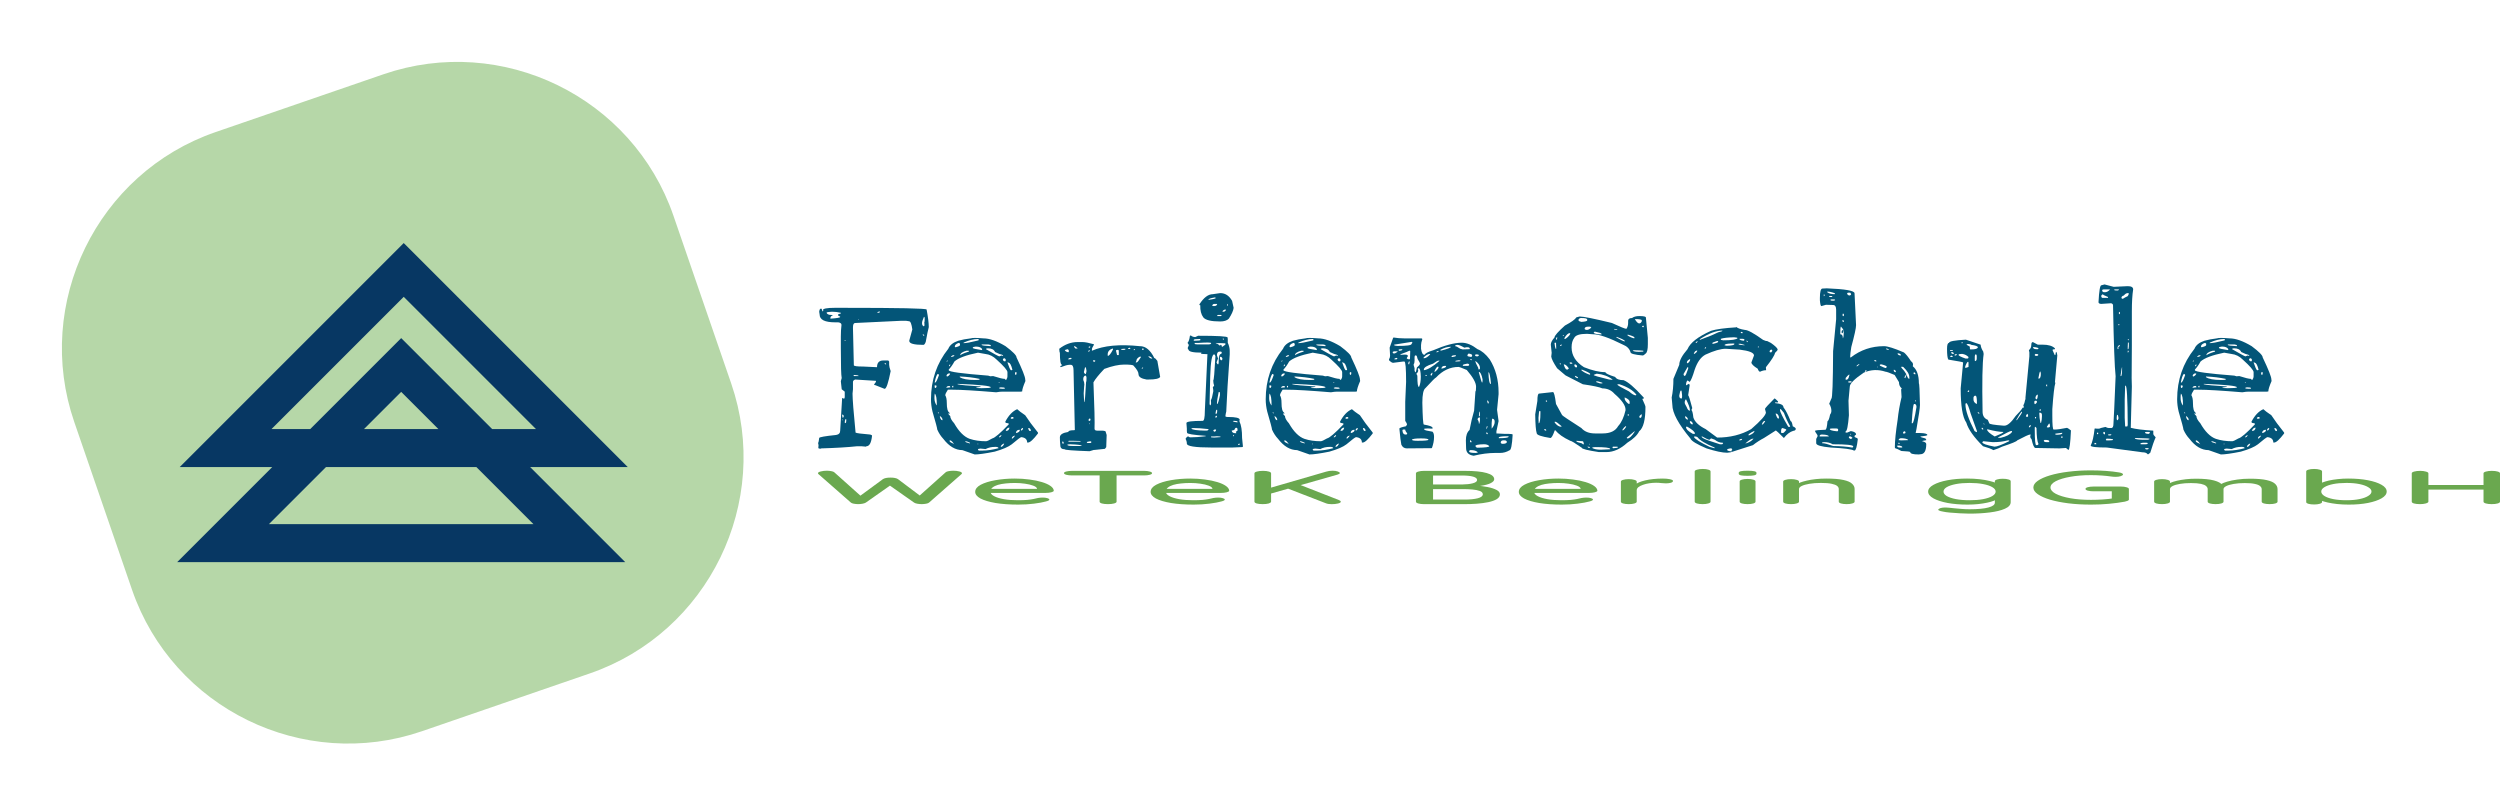 <?xml version="1.0" encoding="UTF-8" standalone="no"?>
<svg
   xmlns="http://www.w3.org/2000/svg"
   id="generated_logo_1"
   viewBox="0 0 394.512 127.109"
   version="1.1"
   width="394.512"
   height="127.109">
  <g
     id="logo-elements"
     transform="translate(63.554,63.554)"
     transform-box="stroke-box">
    <g
       id="iconcontainer"
       transform-origin="center"
       transform-box="fill-box">
      <g
         class="iconBGGrpM"
         transform="rotate(71)"
         id="g15">
        <g
           class="iconBGGrp"
           transform="matrix(0.1,0,0,0.1,-50,-50)"
           id="g13">
          <g
             class="lg_icon_bg_"
             id="lg_icon_bg_5"
             stroke="none"
             stroke-width="1"
             fill="none"
             fill-rule="evenodd">
            <g
               id="0005">
              <path
                 id="FRAME"
                 style="fill:none"
                 d="M 0,0 V 1000 H 1000 V 0 Z" />
              <g
                 id="IconBG"
                 fill="#b6d7a8">
                <path
                   d="M 640,1000 H 360 C 162,1000 0,838 0,640 V 360 C 0,162 162,0 360,0 h 280 c 198,0 360,162 360,360 v 280 c 0,198 -162,360 -360,360"
                   id="Fill-1" />
              </g>
            </g>
          </g>
        </g>
      </g>
      <g
         class="iconGrpM"
         id="g26">
        <g
           class="iconGrp"
           transform="matrix(0.1,0,0,0.1,-50,-50)"
           id="g24">
          <g
             class="lg_icon"
             id="lg_icon_94"
             stroke="none"
             stroke-width="1"
             fill="none"
             fill-rule="evenodd">
            <g
               id="0094">
              <path
                 id="polygon17"
                 style="fill:none"
                 d="M 0,0 V 1000 H 1000 V 0 Z" />
              <g
                 id="Icon"
                 transform="translate(144,248)"
                 fill="#073763">
                <path
                   d="M 4,353.552 H 150.001 L 0,503.552 h 707.107 l -150,-150 H 711.108 L 357.554,0 Z m 353.554,-268.7 208.7,208.7 H 497.107 L 353.554,149.999 210.001,293.552 h -61.148 z m -4,150 58.7,58.7 H 294.853 Z m -118.7,118.7 h 237.401 l 90,90 H 144.854 Z"
                   id="path19" />
              </g>
            </g>
          </g>
        </g>
      </g>
    </g>
    <g
       id="textlines">
      <g
         id="einsg"
         transform="translate(-10,12)">
        <g
           aria-label="Ferienschule"
           id="eins"
           style="text-rendering:geometricPrecision">
          <path
             d="m 78.179,-26.978 h 1.572 q 12.92,0 12.92,0.273 0.342,1.812 0.342,2.769 -0.171,0.615 -0.479,2.324 -0.171,0.479 -0.376,0.479 -2.222,0 -2.222,-0.615 v -0.068 l 0.479,-1.743 q -0.171,-1.299 -0.513,-1.299 l -0.444,-0.068 h -0.923 l -7.144,0.342 q -0.342,0 -0.342,0.684 v 0.171 l 0.137,5.811 q 0,0.205 1.47,0.205 l 2.188,0.103 q 0,-1.06 0.991,-1.06 h 0.786 l 0.137,0.171 v 0.513 q 0,0.308 0.239,0.991 -0.547,2.803 -0.957,2.803 l -1.47,-0.581 -0.171,-0.034 v -0.103 l 0.273,-0.376 v -0.171 l -3.281,-0.205 q -0.342,0.137 -0.342,0.376 v 1.162 l -0.068,0.684 q 0,1.299 0.479,6.152 0.205,0.137 2.324,0.308 l 0.068,0.034 q 0.205,0.034 0.205,0.171 -0.171,1.641 -0.889,1.641 h -0.034 v 0.068 l -0.752,-0.068 h -0.684 q -2.188,0.239 -5.742,0.342 l -0.034,0.068 h -0.034 l -0.308,-0.103 0.034,-0.479 -0.068,-0.342 q 0.103,-0.137 0.171,-0.786 0,-0.205 2.666,-0.479 0.649,-0.103 0.649,-0.684 l 0.308,-5.161 0.239,0.103 h 0.103 l 0.068,-0.205 V -13.75 l -0.479,-0.376 -0.137,-1.265 0.137,-0.513 q -0.137,-0.581 -0.137,-4.717 v -1.812 q 0,-1.025 0.103,-1.846 0,-0.342 -0.513,-0.41 H 78.247 q -2.461,0 -2.461,-1.23 l -0.068,-0.444 q 0.068,-0.479 0.239,-0.479 h 0.103 q 0.068,0 0.171,0.41 h 0.068 l 0.068,-0.103 v -0.068 h -0.068 q 0,-0.376 1.88,-0.376 z m 6.733,0.718 v 0.068 h 0.103 q 0.239,0 0.273,-0.137 v -0.068 h -0.103 q -0.273,0.068 -0.273,0.137 z m -8.032,0.068 q 0.137,0.342 0.786,0.342 h 0.171 v 0.068 q -0.342,0.137 -0.342,0.376 v 0.137 h 0.034 q 1.504,-0.103 1.504,-0.273 v -0.034 l -0.342,-0.205 v -0.103 q 0,-0.103 0.444,-0.205 v -0.103 q -0.684,-0.171 -1.401,-0.171 -0.854,0.034 -0.854,0.171 z m 15.483,0.752 -0.103,-0.137 q -0.308,0.718 -0.308,0.957 v 0.103 q 0,0.308 0.239,0.444 h 0.068 l 0.068,-0.103 v -0.342 l -0.034,-0.068 q 0.068,-0.205 0.068,-0.479 z m -10.391,0.308 h -0.103 v 0.068 h 0.103 z m 10.151,2.324 h -0.068 v 0.034 q 0.068,0.171 0.137,0.205 h 0.103 v -0.068 q -0.034,-0.068 -0.137,-0.137 z m -12.271,0.923 h -0.103 v 0.137 h 0.103 z m 6.357,3.657 h -0.171 v 0.068 l 0.137,0.103 h 0.103 V -18.125 Z m -4.99,1.846 -0.103,0.137 0.103,0.034 h 0.718 q 0,-0.137 -0.649,-0.171 z m -1.812,6.221 -0.068,0.103 0.068,0.41 h 0.068 l 0.103,-0.103 V -9.99 Z M 79.99,-9.375 79.888,-9.443 q -0.137,0.239 -0.137,0.547 l 0.034,0.103 h 0.068 q 0.137,-0.034 0.137,-0.342 z m -0.513,0 h -0.068 v 0.137 h 0.068 z"
             style="font-weight:300;font-size:35px;font-family:'Love Ya Like A Sister';letter-spacing:2.5;fill:#035578"
             id="path48" />
          <path
             d="m 101.631,-22.158 q 1.436,0 3.486,1.23 1.743,1.299 1.743,1.777 1.367,2.871 1.367,3.452 l 0.034,0.273 q -0.513,1.196 -0.513,1.641 l -0.205,0.034 h -2.905 q -0.41,0 -0.991,0.103 -4.922,-0.41 -6.904,-0.41 h -0.718 q -0.41,0.615 -0.41,0.889 0.239,0.376 0.239,1.196 0,1.299 0.41,1.538 l 0.034,0.171 v 0.034 l -0.205,-0.103 v 0.103 l 0.308,0.342 q 0,0.444 0.615,1.128 1.128,1.982 2.461,2.461 1.128,0.376 2.563,0.376 0.239,0 0.991,-0.444 0.615,-0.137 2.598,-2.222 v -0.103 q 0,-0.068 -0.479,-0.137 l -0.068,-0.171 q 0.786,-1.504 1.88,-1.982 0.308,0.308 1.265,0.957 0.752,1.162 2.017,2.734 v 0.137 q -1.094,1.436 -1.572,1.436 h -0.137 q 0,-0.752 -0.923,-0.854 -0.171,0 -1.504,1.128 -0.786,0.615 -2.7,1.162 -2.222,0.444 -3.145,0.444 l -1.948,-0.684 q -1.641,0 -3.008,-1.777 -0.581,-0.615 -0.957,-1.47 0,-0.273 -0.752,-2.837 -0.239,-0.991 -0.239,-1.914 v -0.034 q 0,-4.546 2.734,-7.964 0.342,-0.854 1.572,-1.265 0.82,-0.239 1.982,-0.376 0.308,-0.137 1.982,0 z m -3.145,0.718 v 0.034 h 0.068 q 0.547,0 2.051,-0.376 0.308,-0.034 0.308,-0.171 l -0.103,-0.103 h -0.034 q -0.991,0 -2.222,0.547 z m -1.367,0.581 v 0.034 l 0.103,0.068 h 0.034 q 0.684,-0.171 0.684,-0.342 v -0.205 l -0.137,-0.137 h -0.068 q -0.615,0.205 -0.615,0.581 z m 5.264,-0.342 h -1.025 v 0.068 q 0,0.137 1.401,0.205 h 0.034 v -0.137 q 0,-0.068 -0.41,-0.137 z m -2.427,0.513 v 0.034 q 0,0.137 1.401,0.342 l 0.068,-0.034 v -0.137 q -0.273,-0.376 -0.923,-0.376 h -0.103 q -0.444,0.034 -0.444,0.171 z m 2.085,0.205 v 0.034 q 1.948,1.128 2.085,1.128 h 0.034 l 0.342,-0.137 0.205,0.068 0.034,-0.068 v -0.034 q -0.137,-0.103 -0.581,-0.205 l -0.684,-0.308 q -0.273,-0.581 -1.094,-0.581 h -0.103 q -0.239,0.034 -0.239,0.103 z m -4.067,0.991 q 0.342,-0.273 1.367,-0.581 v -0.068 l -0.034,-0.068 h -0.342 q -0.991,0.273 -0.991,0.718 z m -1.812,2.256 v 0.103 q 0,0.376 6.221,0.854 l 0.342,0.103 0.444,-0.034 q 1.367,0.444 1.846,0.444 0,0.103 0.205,0.171 0.205,-0.308 0.205,-0.581 v -0.649 q 0,-0.444 -1.709,-1.982 -0.786,-0.786 -1.777,-0.889 l -1.162,-0.205 q -2.837,0.581 -3.726,1.401 -0.376,0.718 -0.889,1.265 z m 0.376,-2.051 v 0.068 h 0.068 q 0.444,-0.103 0.444,-0.239 v -0.034 h -0.171 q -0.171,0 -0.342,0.205 z m 8.169,0.479 q 0.068,0.273 0.308,0.273 h 0.068 l 0.068,-0.103 v -0.205 l -0.137,-0.171 q -0.308,0 -0.308,0.205 z m -8.818,0.171 -0.068,0.103 v 0.034 h 0.068 l 0.137,-0.103 v -0.034 z m 9.673,0.273 h -0.137 q 0.376,1.128 0.547,1.23 h 0.137 l 0.103,-0.068 q -0.273,-1.094 -0.581,-1.094 z m -9.365,0.615 q 0.205,-0.034 0.205,-0.273 v -0.034 q -0.205,0.068 -0.205,0.308 z m 10.527,0.923 -0.103,0.068 v 0.239 l 0.103,0.137 q 0.137,-0.034 0.137,-0.239 v -0.137 l -0.034,-0.068 z m -10.903,0.479 v 0.137 l 0.068,0.068 h 0.068 q 0.239,-0.103 0.41,-0.376 v -0.103 H 96.196 q -0.205,0 -0.376,0.273 z m -1.401,-0.205 q -0.273,0.273 -0.479,1.367 h 0.068 q 0.205,0 0.615,-1.196 -0.068,-0.171 -0.205,-0.171 z m 3.486,0.41 v 0.103 q 0.649,0.444 2.358,0.444 h 0.308 l 0.444,-0.034 v -0.137 q -1.401,-0.308 -3.11,-0.376 z m 6.255,0.889 h -0.103 v 0.103 h 0.103 z m -6.597,0.273 v 0.068 q 0.684,0.171 3.623,0.342 v 0.034 0.034 l -0.718,0.103 q 0,0.103 0.889,0.103 1.436,0 1.436,-0.137 0,-0.342 -5.229,-0.547 z m -3.452,0.239 H 93.94 v 0.205 q 0,0.205 0.103,0.205 0.171,0 0.205,-0.342 z m 2.769,0.068 -0.171,0.034 v 0.205 h 0.171 v -0.137 -0.068 z m -1.094,0.273 v 0.034 h 0.034 l 0.581,-0.068 v -0.068 l -0.103,-0.137 H 96.196 q -0.308,0 -0.41,0.239 z m 8.306,0.068 q 0,0.137 0.615,0.137 l 0.308,-0.034 v -0.068 q 0,-0.137 -0.649,-0.137 -0.273,0.068 -0.273,0.103 z m -10.151,0.889 v 0.103 0.034 q -0.034,0.103 -0.034,0.479 v 0.137 q 0,0.615 0.342,1.094 h 0.034 q 0,-1.641 -0.342,-1.846 z m 0.615,2.974 h -0.103 v 0.068 l 0.103,0.068 h 0.068 v -0.068 z m 0.239,0.581 -0.034,0.034 v 0.068 q 0.137,0.547 0.41,0.547 v -0.034 -0.068 q 0,-0.273 -0.376,-0.547 z m 11.143,0.308 0.068,0.103 h 0.171 q 0.205,0 0.239,-0.137 l -0.137,-0.137 h -0.034 q -0.239,0 -0.308,0.171 z m -0.786,1.982 0.068,0.034 h 0.034 q 0.376,0 0.479,-0.444 v -0.068 q -0.376,0 -0.581,0.479 z m 2.393,-0.068 0.034,0.034 h 0.103 q 0.205,-0.137 0.205,-0.376 h -0.103 q -0.239,0.137 -0.239,0.342 z m 1.196,-0.342 h -0.034 v 0.068 q 0.103,0.41 0.308,0.41 h 0.034 l 0.068,-0.068 v -0.034 q -0.068,-0.376 -0.376,-0.376 z m -1.982,0.718 0.103,0.068 q 0.513,-0.171 0.513,-0.444 v -0.068 h -0.034 q -0.479,0 -0.581,0.444 z m -2.666,0.752 h 0.068 q 0.273,-0.103 0.308,-0.342 l -0.034,-0.034 q -0.342,0.205 -0.342,0.376 z m 2.017,0.171 h 0.137 q 0.342,-0.308 0.342,-0.444 h -0.034 q -0.444,0.137 -0.444,0.444 z m -9.707,0.308 h -0.103 v 0.137 q 0.068,0.171 0.581,0.376 l 0.137,0.103 q -0.376,-0.581 -0.615,-0.615 z m 2.393,0.137 h -0.034 v 0.034 q 0,0.137 0.718,0.308 l 0.034,-0.034 v -0.068 q -0.444,-0.239 -0.718,-0.239 z m 2.017,0.376 h -0.103 v 0.103 h 0.103 z m 3.555,0.513 q 0.342,0 0.547,-0.513 h -0.103 q -0.444,0.239 -0.444,0.513 z m -2.393,0.342 -0.718,-0.068 h -0.137 q -0.308,0 -0.342,0.137 v 0.068 l 0.137,0.103 h 0.615 q 1.06,0 2.495,-0.376 -0.068,-0.205 -0.41,-0.205 h -0.171 q -0.82,0 -1.47,0.342 z"
             style="font-weight:300;font-size:35px;font-family:'Love Ya Like A Sister';letter-spacing:2.5;fill:#035578"
             id="path50" />
          <path
             d="m 126.348,-20.928 q 1.333,0 2.256,1.88 0.171,0 0.479,0.444 l 0.444,2.529 q -0.239,0.41 -1.812,0.41 h -0.342 q -1.265,-0.205 -1.265,-0.854 0,-0.479 -0.786,-1.333 -0.103,-0.171 -1.47,-0.171 -1.299,0 -3.145,0.684 -1.299,1.367 -1.709,2.119 0.239,5.845 0.171,7.314 0,0.308 0.41,0.308 h 0.82 q 0.547,0.034 0.547,0.205 v 0.034 l 0.137,0.444 L 121.016,-5 l -0.205,0.273 -1.606,0.171 h -0.137 l -0.684,0.205 q -3.931,-0.137 -3.931,-0.308 -0.684,0 -0.684,-0.615 -0.068,-0.615 -0.068,-1.265 0,-0.649 1.333,-0.854 0,-0.273 0.923,-0.273 l 0.103,-0.034 v -0.068 l -0.205,-9.365 q 0,-0.854 -0.444,-0.854 h -0.205 q -0.41,0 -1.367,0.376 l -0.068,-0.068 v -0.068 q 0,-0.068 0.273,-0.171 v -0.068 q -0.342,0 -0.342,-1.914 -0.068,0 -0.103,-0.615 1.367,-1.06 2.871,-1.06 h 0.854 q 0.513,0 1.743,0.342 v 0.103 q -0.308,0.479 -0.308,0.684 v 0.239 q 2.769,-1.23 7.588,-0.718 z m -8.955,5.161 v 0.171 q 0.171,0.342 0.171,0.718 -0.034,0.137 -0.103,1.401 l 0.068,1.367 h 0.034 q 0.103,0 0.273,-3.179 0.068,0 0.068,-0.684 -0.034,-0.308 -0.171,-0.308 h -0.068 q -0.273,0.171 -0.273,0.513 z m -2.051,10.322 -0.444,0.034 v 0.068 q 0,0.171 0.991,0.171 h 1.025 l 0.239,-0.034 q 0,-0.171 -1.812,-0.239 z m 5.913,-14.014 v 0.068 q 0.308,0 0.82,-0.991 v -0.171 h -0.034 q -0.889,0.273 -0.786,1.094 z m 4.409,1.094 h 0.171 q 0.171,-0.034 0.649,-0.82 v -0.034 q 0,-0.068 -0.137,-0.068 -0.581,0.273 -0.581,0.718 -0.034,0 -0.103,0.205 z m -7.861,0.786 h -0.137 l -0.171,0.718 q 0,0.171 0.205,0.342 h 0.034 q 0.103,0 0.171,-0.479 z m 4.751,-2.632 0.171,0.684 h 0.273 v -0.718 l -0.103,-0.103 h -0.103 q -0.239,0.034 -0.239,0.137 z m -7.451,14.219 -0.068,0.068 0.034,0.068 h 1.88 v -0.103 l -1.162,-0.034 z M 114.487,-20.244 q 0.273,0.273 0.581,0.273 l 0.034,-0.068 v -0.239 l -0.137,-0.171 q -0.479,0.068 -0.479,0.205 z m 3.452,14.492 0.103,0.103 h 0.513 l 0.137,-0.137 q 0,-0.068 -0.171,-0.137 -0.581,0.068 -0.581,0.171 z m 9.844,-13.569 h -0.103 v 0.068 q 0.273,0.273 0.479,0.273 h 0.103 v -0.068 q -0.273,-0.273 -0.479,-0.273 z m -11.724,-1.606 h -0.103 v 0.137 l 0.205,0.239 h 0.308 v -0.068 z m -1.025,2.017 v 0.068 h 0.103 q 0.376,0 0.41,-0.137 l -0.068,-0.103 h -0.068 q -0.308,0 -0.376,0.171 z m 8.75,-1.606 -0.41,0.034 v 0.034 l 0.068,0.103 h 0.342 q 0.239,0 0.273,-0.137 l -0.068,-0.034 z m -5.4,11.006 -0.137,0.103 v 0.273 h 0.137 l 0.137,-0.103 v -0.205 l -0.068,-0.068 z m -4.102,3.726 -0.137,-0.137 -0.068,0.137 v 0.137 l 0.068,0.103 h 0.137 z m 4.785,-12.92 -0.137,0.034 v 0.103 l 0.137,0.103 h 0.103 l 0.103,-0.103 v -0.103 z m 5.4,-1.846 v 0.068 h 0.239 l 0.137,-0.103 -0.103,-0.103 q -0.273,0.068 -0.273,0.137 z m 2.256,0 -0.068,0.068 v 0.034 l 0.068,0.103 h 0.137 l 0.068,-0.103 v -0.034 l -0.068,-0.068 z m -8.306,-0.342 -0.171,0.068 v 0.137 h 0.171 l 0.103,-0.137 z m -0.103,0.615 -0.137,0.103 v 0.068 l 0.068,0.068 0.171,-0.137 v -0.103 z m 8.306,2.837 v 0.068 h 0.068 l 0.137,-0.103 v -0.103 h -0.034 q -0.171,0.103 -0.171,0.137 z m -1.162,-3.008 -0.137,0.103 v 0.034 h 0.171 l 0.068,-0.068 v -0.068 z m -7.075,11.689 h -0.068 v 0.137 h 0.068 z"
             style="font-weight:300;font-size:35px;font-family:'Love Ya Like A Sister';letter-spacing:2.5;fill:#035578"
             id="path52" />
          <path
             d="m 137.837,-29.131 1.162,-0.171 q 1.196,0 1.88,1.23 l 0.239,1.094 q -0.068,0.649 -0.752,1.709 -0.444,0.444 -1.367,0.444 -2.153,0 -2.666,-0.649 -0.513,-0.684 -0.479,-1.914 -0.137,0 -0.137,-0.068 v -0.068 q 1.025,-1.606 2.119,-1.606 z m -0.684,0.854 v 0.034 q 1.162,-0.137 1.162,-0.308 l -0.171,-0.068 q -0.991,0.171 -0.991,0.342 z m 0.581,0.991 h 0.034 l 0.205,0.034 h 0.068 q 0.376,0 0.479,-0.273 l -0.034,-0.068 h -0.41 q -0.273,0 -0.342,0.308 z m 2.461,-0.308 -0.103,0.171 v 0.137 h 0.034 l 0.103,-0.137 v -0.171 z m -0.82,1.128 v 0.103 h 0.137 q 0.239,0 0.376,-0.239 v -0.103 h -0.068 q -0.239,0 -0.444,0.239 z m -0.752,0.615 -0.103,0.103 v 0.068 h 0.615 l 0.103,-0.068 -0.103,-0.103 z m -4.341,3.247 h 0.103 q 0.273,0.239 0.684,0.239 l 0.444,-0.205 q 4.648,0 4.648,0.273 l 0.034,0.239 v 0.581 q 0.308,0.684 0.308,1.299 v 0.547 q -0.41,5.571 -0.547,9.023 -0.068,0.205 -0.137,0.718 0.034,0.137 0.308,0.137 h 0.103 q 1.846,0 1.846,0.444 l -0.034,0.068 v 0.205 q 0.41,0.82 0.41,2.598 l 0.137,1.367 -0.103,0.068 -1.504,0.068 h -3.418 q -3.828,0 -3.828,-0.615 0,-0.376 -0.205,-0.752 0.103,-0.239 0.342,-0.376 h 0.103 q 0.137,0.137 0.308,0.137 h 0.068 q 0.991,0 2.358,-0.171 v -0.068 q -2.939,-0.205 -2.939,-0.479 l -0.034,-0.273 v -0.376 l -0.068,-0.889 q 0,-0.342 2.563,-0.342 0.342,0 0.342,-1.538 l 0.41,-8.989 h -0.068 q -0.957,0 -0.957,-0.137 0,-0.034 0.103,-0.103 -2.051,0 -2.051,-0.479 -0.137,-0.034 -0.137,-0.273 l 0.171,-0.41 q 0,-0.137 -0.205,-0.376 0.273,-0.273 0.376,-1.094 z m 0.547,0.684 v 0.137 H 135 q 0.889,0 0.889,-0.137 l -0.068,-0.137 h -0.103 q -0.889,0 -0.889,0.137 z m 4.648,-0.239 -0.103,0.103 0.137,0.103 h 0.068 v -0.103 z m -3.896,0.718 h -0.615 v 0.103 q 0,0.137 0.479,0.137 h 0.376 0.103 1.128 q 0.513,0 0.513,-0.171 v -0.034 q 0,-0.171 -1.982,-0.034 z m 3.042,0.034 -0.308,-0.034 v 0.068 q 0.239,0 0.581,0.342 h 0.068 q 0.068,0 0.068,-0.103 h 0.068 q 0.137,0 0.171,0.308 h 0.068 l 0.479,-0.342 v -0.205 l -0.718,-0.034 z m -0.137,1.914 0.171,0.513 -0.239,0.615 q 0.137,0.308 0.239,0.308 h 0.034 l 0.068,-0.205 v -0.205 q 0,-1.23 0.376,-1.23 l 0.103,-0.137 v -0.137 l -0.103,-0.103 h -0.205 q -0.444,0 -0.444,0.581 z m -1.06,3.247 -0.103,4.409 q 0.034,0.239 0.103,0.239 0.103,0 0.137,-0.308 l -0.034,-0.513 q 0.171,-0.171 0.376,-1.367 v -0.205 l -0.068,-0.479 q 0.205,-0.171 0.205,-0.239 -0.137,-0.376 -0.137,-0.752 v -0.068 q 0.137,0 0.342,-3.828 -0.103,-0.273 -0.205,-0.273 -0.513,0 -0.615,3.384 z m 1.675,-3.008 -0.137,0.034 v 0.205 q 0,0.205 0.171,0.308 h 0.103 l 0.103,-0.137 v -0.171 q -0.068,-0.171 -0.239,-0.239 z m -0.171,5.571 h -0.171 q -0.273,1.265 -0.273,1.88 h 0.034 q 0.171,0 0.444,-1.401 v -0.239 z m -0.649,3.213 v 0.239 h 0.068 q 0.171,-0.068 0.171,-0.41 v -0.239 h -0.103 q -0.068,0 -0.137,0.41 z m 0.068,0.513 -0.103,0.137 v 0.171 h 0.103 l 0.137,-0.103 v -0.103 l -0.103,-0.103 z m 2.734,0.82 -0.103,0.034 q 0.205,0.171 0.752,0.205 v -0.103 q 0,-0.137 -0.444,-0.137 z m 0.137,1.436 -0.41,0.103 q 0.068,0.41 0.615,0.41 h 0.103 v -0.103 l -0.068,-0.103 q 0,-0.034 0.273,-0.205 v -0.171 q 0,-0.239 -0.137,-0.273 h -0.137 q -0.103,0.034 -0.239,0.342 z m -6.528,-0.308 -0.239,0.068 v 0.034 q 0.273,0.273 2.119,0.308 h 0.239 q 0.273,0 0.342,-0.171 v -0.068 q -1.436,-0.171 -2.461,-0.171 z m 3.213,0.41 0.137,0.171 q 0.308,0 0.308,-0.342 h -0.171 q -0.205,0 -0.273,0.171 z m 3.213,0.684 -0.103,0.137 v 0.068 h 0.068 l 0.103,-0.137 v -0.068 z m -2.632,0.205 -0.444,0.034 h -0.479 v 0.137 l 0.479,0.034 0.991,-0.068 v -0.103 h -0.137 z m 3.486,1.162 -0.137,0.103 v 0.103 h 0.205 l 0.034,-0.103 -0.034,-0.103 z"
             style="font-weight:300;font-size:35px;font-family:'Love Ya Like A Sister';letter-spacing:2.5;fill:#035578"
             id="path54" />
          <path
             d="m 154.453,-22.158 q 1.436,0 3.486,1.23 1.743,1.299 1.743,1.777 1.367,2.871 1.367,3.452 l 0.034,0.273 q -0.513,1.196 -0.513,1.641 l -0.205,0.034 h -2.905 q -0.41,0 -0.991,0.103 -4.922,-0.41 -6.904,-0.41 h -0.718 q -0.41,0.615 -0.41,0.889 0.239,0.376 0.239,1.196 0,1.299 0.41,1.538 l 0.034,0.171 v 0.034 l -0.205,-0.103 v 0.103 l 0.308,0.342 q 0,0.444 0.615,1.128 1.128,1.982 2.461,2.461 1.128,0.376 2.563,0.376 0.239,0 0.991,-0.444 0.615,-0.137 2.598,-2.222 v -0.103 q 0,-0.068 -0.479,-0.137 l -0.068,-0.171 q 0.786,-1.504 1.88,-1.982 0.308,0.308 1.265,0.957 0.752,1.162 2.017,2.734 v 0.137 q -1.094,1.436 -1.572,1.436 h -0.137 q 0,-0.752 -0.923,-0.854 -0.171,0 -1.504,1.128 -0.786,0.615 -2.7,1.162 -2.222,0.444 -3.145,0.444 l -1.948,-0.684 q -1.641,0 -3.008,-1.777 -0.581,-0.615 -0.957,-1.47 0,-0.273 -0.752,-2.837 -0.239,-0.991 -0.239,-1.914 v -0.034 q 0,-4.546 2.734,-7.964 0.342,-0.854 1.572,-1.265 0.82,-0.239 1.982,-0.376 0.308,-0.137 1.982,0 z m -3.145,0.718 v 0.034 h 0.068 q 0.547,0 2.051,-0.376 0.308,-0.034 0.308,-0.171 l -0.103,-0.103 h -0.034 q -0.991,0 -2.222,0.547 z m -1.367,0.581 v 0.034 l 0.103,0.068 h 0.034 q 0.684,-0.171 0.684,-0.342 v -0.205 l -0.137,-0.137 h -0.068 q -0.615,0.205 -0.615,0.581 z m 5.264,-0.342 h -1.025 v 0.068 q 0,0.137 1.401,0.205 h 0.034 v -0.137 q 0,-0.068 -0.41,-0.137 z m -2.427,0.513 v 0.034 q 0,0.137 1.401,0.342 l 0.068,-0.034 v -0.137 q -0.273,-0.376 -0.923,-0.376 h -0.103 q -0.444,0.034 -0.444,0.171 z m 2.085,0.205 v 0.034 q 1.948,1.128 2.085,1.128 h 0.034 l 0.342,-0.137 0.205,0.068 0.034,-0.068 v -0.034 q -0.137,-0.103 -0.581,-0.205 l -0.684,-0.308 q -0.273,-0.581 -1.094,-0.581 h -0.103 q -0.239,0.034 -0.239,0.103 z m -4.067,0.991 q 0.342,-0.273 1.367,-0.581 v -0.068 l -0.034,-0.068 h -0.342 q -0.991,0.273 -0.991,0.718 z m -1.812,2.256 v 0.103 q 0,0.376 6.221,0.854 l 0.342,0.103 0.444,-0.034 q 1.367,0.444 1.846,0.444 0,0.103 0.205,0.171 0.205,-0.308 0.205,-0.581 v -0.649 q 0,-0.444 -1.709,-1.982 -0.786,-0.786 -1.777,-0.889 l -1.162,-0.205 q -2.837,0.581 -3.726,1.401 -0.376,0.718 -0.889,1.265 z m 0.376,-2.051 v 0.068 h 0.068 q 0.444,-0.103 0.444,-0.239 v -0.034 h -0.171 q -0.171,0 -0.342,0.205 z m 8.169,0.479 q 0.068,0.273 0.308,0.273 h 0.068 l 0.068,-0.103 v -0.205 l -0.137,-0.171 q -0.308,0 -0.308,0.205 z m -8.818,0.171 -0.068,0.103 v 0.034 h 0.068 l 0.137,-0.103 v -0.034 z m 9.673,0.273 h -0.137 q 0.376,1.128 0.547,1.23 h 0.137 l 0.103,-0.068 q -0.273,-1.094 -0.581,-1.094 z m -9.365,0.615 q 0.205,-0.034 0.205,-0.273 v -0.034 q -0.205,0.068 -0.205,0.308 z m 10.527,0.923 -0.103,0.068 v 0.239 l 0.103,0.137 q 0.137,-0.034 0.137,-0.239 v -0.137 l -0.034,-0.068 z m -10.903,0.479 v 0.137 l 0.068,0.068 h 0.068 q 0.239,-0.103 0.41,-0.376 v -0.103 h -0.171 q -0.205,0 -0.376,0.273 z m -1.401,-0.205 q -0.273,0.273 -0.479,1.367 h 0.068 q 0.205,0 0.615,-1.196 -0.068,-0.171 -0.205,-0.171 z m 3.486,0.41 v 0.103 q 0.649,0.444 2.358,0.444 h 0.308 l 0.444,-0.034 v -0.137 q -1.401,-0.308 -3.11,-0.376 z m 6.255,0.889 h -0.103 v 0.103 h 0.103 z m -6.597,0.273 v 0.068 q 0.684,0.171 3.623,0.342 v 0.034 0.034 l -0.718,0.103 q 0,0.103 0.889,0.103 1.436,0 1.436,-0.137 0,-0.342 -5.229,-0.547 z m -3.452,0.239 h -0.171 v 0.205 q 0,0.205 0.103,0.205 0.171,0 0.205,-0.342 z m 2.769,0.068 -0.171,0.034 v 0.205 h 0.171 v -0.137 -0.068 z m -1.094,0.273 v 0.034 h 0.034 l 0.581,-0.068 v -0.068 l -0.103,-0.137 h -0.103 q -0.308,0 -0.41,0.239 z m 8.306,0.068 q 0,0.137 0.615,0.137 l 0.308,-0.034 v -0.068 q 0,-0.137 -0.649,-0.137 -0.273,0.068 -0.273,0.103 z m -10.151,0.889 v 0.103 0.034 q -0.034,0.103 -0.034,0.479 v 0.137 q 0,0.615 0.342,1.094 h 0.034 q 0,-1.641 -0.342,-1.846 z m 0.615,2.974 h -0.103 v 0.068 l 0.103,0.068 h 0.068 v -0.068 z m 0.239,0.581 -0.034,0.034 v 0.068 q 0.137,0.547 0.41,0.547 v -0.034 -0.068 q 0,-0.273 -0.376,-0.547 z m 11.143,0.308 0.068,0.103 h 0.171 q 0.205,0 0.239,-0.137 l -0.137,-0.137 h -0.034 q -0.239,0 -0.308,0.171 z m -0.786,1.982 0.068,0.034 h 0.034 q 0.376,0 0.479,-0.444 v -0.068 q -0.376,0 -0.581,0.479 z m 2.393,-0.068 0.034,0.034 h 0.103 q 0.205,-0.137 0.205,-0.376 h -0.103 q -0.239,0.137 -0.239,0.342 z m 1.196,-0.342 h -0.034 v 0.068 q 0.103,0.41 0.308,0.41 h 0.034 l 0.068,-0.068 v -0.034 q -0.068,-0.376 -0.376,-0.376 z m -1.982,0.718 0.103,0.068 q 0.513,-0.171 0.513,-0.444 v -0.068 h -0.034 q -0.479,0 -0.581,0.444 z m -2.666,0.752 h 0.068 q 0.273,-0.103 0.308,-0.342 l -0.034,-0.034 q -0.342,0.205 -0.342,0.376 z m 2.017,0.171 h 0.137 q 0.342,-0.308 0.342,-0.444 h -0.034 q -0.444,0.137 -0.444,0.444 z m -9.707,0.308 h -0.103 v 0.137 q 0.068,0.171 0.581,0.376 l 0.137,0.103 q -0.376,-0.581 -0.615,-0.615 z m 2.393,0.137 h -0.034 v 0.034 q 0,0.137 0.718,0.308 l 0.034,-0.034 v -0.068 q -0.444,-0.239 -0.718,-0.239 z m 2.017,0.376 h -0.103 v 0.103 h 0.103 z m 3.555,0.513 q 0.342,0 0.547,-0.513 h -0.103 q -0.444,0.239 -0.444,0.513 z m -2.393,0.342 -0.718,-0.068 h -0.137 q -0.308,0 -0.342,0.137 v 0.068 l 0.137,0.103 h 0.615 q 1.06,0 2.495,-0.376 -0.068,-0.205 -0.41,-0.205 h -0.171 q -0.82,0 -1.47,0.342 z"
             style="font-weight:300;font-size:35px;font-family:'Love Ya Like A Sister';letter-spacing:2.5;fill:#035578"
             id="path56" />
          <path
             d="m 166.284,-22.227 0.068,-0.068 q 0.786,0.137 1.641,0.137 h 2.803 l 0.103,0.103 q -0.205,0.615 -0.205,0.957 v 0.581 q 0.137,0.957 0.547,0.957 0.205,-0.376 1.367,-0.718 2.769,-1.196 4.512,-1.196 1.162,0 2.495,1.025 0.991,0.376 1.914,1.606 1.401,2.222 1.401,5.229 v 0.273 l -0.239,2.461 0.239,1.777 -0.342,1.606 v 0.068 0.273 l 1.299,0.068 h 0.581 q 0.581,0 0.684,0.103 -0.137,2.495 -0.513,2.495 -0.684,0.41 -1.47,0.41 h -0.718 q -1.641,0 -3.452,0.444 -1.196,-0.171 -1.196,-1.196 l -0.034,-1.23 q 0,-1.128 0.581,-1.641 0.308,-1.675 0.718,-3.042 l 0.205,-3.042 q 0.103,0 0.103,-0.752 0,-0.923 -1.47,-2.632 -1.128,-0.479 -1.299,-0.479 -1.982,0 -3.555,1.675 -0.137,0 -1.675,1.675 -0.479,0.376 -0.479,2.29 0.068,3.452 0.239,3.452 1.367,0.239 1.367,0.513 v 0.137 l -0.752,-0.034 -0.547,0.034 v 0.137 q 0,0.137 1.299,0.342 0.239,0.239 0.239,0.786 v 0.068 q 0,0.82 -0.342,1.743 l -3.965,0.034 q -0.581,0 -0.854,-0.581 -0.137,-0.649 -0.308,-2.529 0,-0.171 1.025,-0.376 l 0.171,-0.239 v -0.034 q 0,-0.205 -0.273,-0.581 v -1.06 -1.948 l 0.137,-3.145 q 0,-3.213 -0.273,-3.213 h -0.171 l -1.606,0.205 q -0.239,0 -0.649,-0.41 v -0.137 q 0.171,-0.273 0.171,-0.581 l -0.068,-1.265 z m 2.974,0.615 -2.803,0.444 v 0.068 q 0,0.103 0.513,0.137 2.222,0 2.222,-0.308 l 0.137,-0.205 v -0.068 h -0.068 z m 6.802,0.649 v 0.034 q 0.239,0 0.82,0.41 l 0.376,0.103 1.094,-0.034 0.034,-0.068 v -0.034 q -0.034,-0.205 -0.376,-0.205 h -0.137 l -0.342,0.068 q -0.752,-0.444 -1.094,-0.444 -0.308,0 -0.376,0.171 z m -2.324,0.615 v 0.034 l 0.068,0.103 q 1.606,-0.41 1.606,-0.615 h -0.068 q -0.752,0 -1.606,0.479 z m -6.597,0.034 0.103,0.103 h 0.068 q 0.444,-0.034 0.444,-0.205 l -0.171,-0.034 q -0.444,0 -0.444,0.137 z m 0.308,0.684 v 0.068 l 0.649,-0.034 h 0.103 q 0.342,0 0.41,0.171 v 0.103 q -0.171,0.171 -0.171,0.342 0.171,0.137 0.41,0.137 0.103,0 0.103,-0.137 l 0.034,-1.128 -0.034,-0.103 h -0.103 q -0.205,0.137 -1.367,0.547 z m 5.674,-0.376 0.034,0.034 v 0.034 q 0.308,-0.103 0.308,-0.171 v -0.068 h -0.068 q -0.273,0.068 -0.273,0.171 z m -6.904,0.034 v 0.034 q 0,0.103 0.171,0.171 0.273,0 0.615,-0.308 v -0.034 h -0.547 q -0.239,0.034 -0.239,0.137 z m 11.792,0.547 q 0,0.137 0.615,0.205 0.137,-0.103 0.137,-0.273 0,-0.171 -0.547,-0.273 -0.205,0.137 -0.205,0.342 z m -6.904,0.273 v 0.137 q 0.479,0 1.025,-0.615 v -0.034 l -0.034,-0.034 h -0.034 q -0.41,0 -0.957,0.547 z m 8.203,-0.479 -0.103,0.137 q 0.068,0.171 0.273,0.171 h 0.171 l 0.171,-0.137 v -0.034 q -0.034,-0.137 -0.342,-0.137 z m -3.794,0.342 v 0.068 h 0.171 q 0.513,-0.068 0.513,-0.205 v -0.068 h -0.239 q -0.444,0.034 -0.444,0.205 z m -5.605,-0.171 h -0.171 l -0.068,0.205 v 0.615 q 0,0.41 -0.137,0.547 v 0.171 l 0.137,0.479 v 0.273 q 0,0.273 0.171,0.376 0.034,0 0.205,-0.786 0.479,-0.376 0.479,-0.581 0,-0.171 -0.376,-0.752 -0.103,-0.547 -0.239,-0.547 z m -3.418,0.547 v 0.068 h 0.342 l 0.137,-0.137 v -0.034 l -0.171,-0.068 q -0.308,0.103 -0.308,0.171 z m 12.236,0.103 -0.205,-0.103 -0.068,0.068 v 0.034 l 0.171,0.103 h 0.034 z m -2.632,0.239 0.068,0.068 h 0.034 q 0.752,0 0.752,-0.137 l -0.273,-0.068 q -0.581,0.068 -0.581,0.137 z m -4.956,1.333 v 0.103 q 0.889,-0.103 2.461,-1.47 v -0.034 h -0.205 q -0.137,0 -0.82,0.479 -1.436,0.444 -1.436,0.923 z m 8.169,-1.333 h -0.034 v 0.103 q 0,0.103 0.444,0.957 0,0.273 0.137,0.273 l 0.137,-0.137 v -0.137 q 0,-0.547 -0.684,-1.06 z m -10.63,0.41 0.068,0.103 h 0.068 l 0.103,-0.444 h -0.103 q -0.103,0 -0.137,0.342 z m 8.613,0.239 v 0.103 h 0.854 l 0.137,-0.103 v -0.137 l -0.171,-0.103 h -0.171 q -0.649,0.103 -0.649,0.239 z m -3.384,0.547 q 0.752,-0.137 0.752,-0.376 l -0.103,-0.068 h -0.103 q -0.513,0 -0.547,0.444 z m -1.094,0.41 v 0.068 h 0.103 q 0.547,-0.444 0.547,-0.752 h -0.068 v -0.068 q -0.273,0 -0.581,0.752 z m -2.632,-0.342 0.068,0.205 q 0,0.273 -0.308,0.547 0.171,0.171 0.171,0.342 0,1.709 0.239,1.709 h 0.034 q 0.273,-0.615 0.273,-1.606 -0.034,-1.265 -0.308,-1.333 h -0.068 q -0.103,0 -0.103,0.137 z m 9.639,0.444 v 0.103 q 0.41,1.538 0.513,1.606 l 0.068,-0.239 v -0.308 q -0.239,-1.162 -0.581,-1.162 z m 1.538,0.068 h -0.034 q 0.068,1.812 0.342,1.812 h 0.068 q -0.171,-1.812 -0.376,-1.812 z m -8.955,0.068 -0.205,0.273 v 0.068 l 0.034,0.068 h 0.171 l 0.103,-0.41 z m -0.957,0.342 -0.068,0.068 0.068,0.103 h 0.137 v -0.103 l -0.068,-0.068 z m 9.673,4.033 v 0.034 l 0.103,0.41 h 0.171 q -0.034,-0.444 -0.273,-0.444 z m -1.299,2.461 0.034,0.034 h 0.034 q 0.103,0 0.103,-0.342 v -0.41 q -0.137,0 -0.171,0.718 z m -0.205,0.547 q 0.205,0.239 0.205,0.649 h 0.068 l 0.103,-0.41 v -0.581 q -0.376,0 -0.376,0.342 z m 1.504,-0.308 h -0.068 v 0.171 h 0.068 z m 0.786,0.171 -0.068,0.684 v 0.854 h 0.034 q 0.444,-0.547 0.444,-1.025 v -0.034 q 0,-0.479 -0.41,-0.479 z m -0.889,1.572 v 0.068 h 0.034 l 0.137,-0.376 v -0.068 h -0.068 q -0.103,0 -0.103,0.376 z m -13.193,0.137 -0.068,0.137 v 0.034 q 0.068,0.615 0.444,0.615 h 0.205 l 0.103,-0.103 v -0.068 Q 168.198,-7.529 168.198,-7.769 Z m 13.296,0.479 h -0.137 v 0.137 l 0.137,0.137 0.103,-0.068 v -0.068 z m 1.846,0.786 v 0.103 q 1.538,0 1.538,-0.239 v -0.068 h -0.479 q -1.06,0.034 -1.06,0.205 z m -13.706,0.342 q 0,0.171 0.889,0.171 1.709,0 1.709,-0.171 0,-0.205 -1.162,-0.205 -1.299,0 -1.436,0.205 z m 9.263,0.103 h -0.103 v 0.205 l 0.103,0.103 h 0.103 l 0.034,-0.103 v -0.034 z m 4.751,0.273 v 0.103 q 0.068,0.171 0.308,0.171 0.547,0 0.649,-0.239 v -0.103 q -0.068,-0.205 -0.376,-0.205 h -0.171 q -0.342,0 -0.41,0.273 z m -3.999,0.615 q 0.103,0.273 0.342,0.273 1.846,-0.034 1.846,-0.239 -0.239,-0.308 -0.854,-0.308 -1.333,0.034 -1.333,0.273 z m -0.854,0.649 -0.137,0.137 v 0.068 q 0,0.239 0.923,0.239 h 0.171 l 0.273,-0.068 v -0.034 q -0.342,-0.342 -1.094,-0.342 z"
             style="font-weight:300;font-size:35px;font-family:'Love Ya Like A Sister';letter-spacing:2.5;fill:#035578"
             id="path58" />
          <path
             d="m 195.205,-25.474 0.513,-0.137 q 0.889,0 5.093,1.025 1.982,0.923 2.29,0.923 0.273,-0.376 0.273,-0.957 v -0.068 -0.239 q 0,-0.444 0.615,-0.444 0.41,-0.308 1.162,-0.308 1.025,0 1.025,0.239 l 0.308,3.213 v 0.991 q 0,1.23 -0.342,1.47 -0.308,0.308 -0.479,0.308 -1.914,-0.171 -1.914,-0.513 -0.239,-0.82 -1.196,-1.196 -3.281,-1.641 -4.717,-1.641 l -0.957,-0.068 q -1.709,0 -2.017,0.649 -0.41,0.547 -0.41,1.47 v 0.034 q 0,1.88 1.948,3.11 1.948,0.786 3.384,0.786 0,0.273 1.538,0.752 0.308,0.513 1.333,0.513 1.06,0.41 3.042,2.598 l 0.137,0.137 v 0.137 q 0,0.068 -0.205,0.068 v 0.068 q 0.479,1.025 0.479,1.196 0,3.076 -0.991,3.862 -0.444,0.923 -1.88,1.812 -1.606,1.47 -3.281,1.47 h -1.196 q -2.7,-0.41 -2.7,-0.684 -1.572,-1.094 -1.812,-1.094 -1.675,-0.786 -2.324,-1.641 h -0.137 q -0.41,1.196 -0.684,1.196 -2.153,-0.342 -2.153,-0.752 -0.205,-0.581 -0.239,-2.974 l 0.342,-2.119 q 0,-1.162 0.273,-1.162 l 2.188,-0.239 q 0.239,0 0.479,1.88 l 0.957,1.743 q 0,0.103 3.042,2.051 0.752,0.854 2.153,0.854 h 1.196 q 1.812,0 2.461,-1.162 0.786,-0.854 1.162,-2.495 v -0.103 q 0,-0.991 -1.743,-2.495 -0.752,-0.854 -1.914,-0.854 -0.684,-0.308 -3.076,-0.649 l -2.734,-1.401 -1.333,-1.128 q -0.855,-1.299 -0.923,-1.846 l 0.068,-0.581 -0.137,-1.299 q 0,-0.479 0.581,-1.128 0,-0.41 1.641,-1.88 1.538,-0.82 1.812,-1.299 z m 0.342,0.342 v 0.137 q 0,0.137 0.444,0.239 0.923,-0.068 0.923,-0.239 v -0.137 q 0,-0.239 -0.957,-0.239 -0.273,0 -0.41,0.239 z m 8.921,-0.068 v 0.068 q 0.376,0.615 0.649,0.615 0.273,0 0.41,-0.342 v -0.137 q 0,-0.205 -1.06,-0.205 z m 1.196,1.06 -0.103,0.137 0.103,0.068 h 0.171 v -0.205 z m -9.16,0.513 q 0.137,0.137 0.342,0.137 0.342,0 0.718,-0.376 l -0.171,-0.137 h -0.376 q -0.513,0 -0.513,0.376 z m 4.648,-0.034 v 0.034 q 0,0.103 0.41,0.137 h 0.103 v -0.034 q 0,-0.068 -0.513,-0.137 z m -3.076,0.444 -0.137,0.137 q 0,0.239 1.23,0.308 v -0.103 q 0,-0.137 -1.025,-0.342 z m -4.785,1.06 v 0.034 l 0.068,0.034 h 0.137 q 0.752,-0.547 0.752,-0.889 h -0.034 -0.068 q -0.376,0 -0.854,0.82 z m 10.015,-0.581 -0.068,0.068 q 0.479,0.376 1.094,0.513 l 0.034,-0.068 v -0.068 q 0,-0.171 -0.991,-0.444 z m -10.151,0.068 -0.103,0.034 0.034,0.068 v 0.034 l 0.137,-0.034 v -0.103 z m 8.408,0.273 -0.034,0.034 v 0.068 q 1.06,0.615 1.333,0.615 v -0.034 q 0,-0.205 -1.299,-0.684 z m -9.365,0.103 h -0.171 l -0.034,0.239 v 0.103 l 0.034,0.068 0.171,-0.342 z m -0.342,0.82 -0.103,0.034 q 0.068,0.649 0.171,0.923 h 0.103 v -0.034 l -0.034,-0.923 z m 0.923,0.308 -0.137,0.103 v 0.103 h 0.103 l 0.171,-0.137 v -0.068 z m 11.45,0.889 -0.137,0.068 q 0.273,0.171 0.991,0.171 l 0.684,-0.034 v -0.137 q -0.615,-0.068 -1.265,-0.068 z m -10.015,1.914 -0.068,0.034 v 0.068 l 0.068,0.103 h 0.342 v -0.103 q -0.034,-0.103 -0.342,-0.103 z m -1.572,0.103 -0.068,0.103 v 0.034 l 0.068,0.068 h 0.103 v -0.103 z m 0.615,0.205 h -0.034 v 0.068 q 0.239,0.752 0.479,0.752 h 0.137 l 0.171,-0.171 v -0.034 q -0.444,-0.615 -0.752,-0.615 z m 1.709,0 -0.068,0.068 v 0.205 l 0.205,0.205 h 0.103 l 0.103,-0.068 v -0.171 q -0.137,-0.239 -0.342,-0.239 z m 1.094,0.82 -0.068,0.068 v 0.034 q 0.444,0.41 1.333,0.718 l 0.068,-0.103 q 0,-0.205 -1.333,-0.718 z m 1.88,0.854 q 0,0.137 2.427,0.718 l 0.444,0.034 h 0.103 v -0.034 q -1.025,-0.786 -2.495,-0.923 -0.479,0.171 -0.479,0.205 z M 195,-16.245 h -0.034 q 0,0.239 0.444,0.376 l 0.068,-0.034 q 0,-0.171 -0.479,-0.342 z m 3.35,0.854 v 0.137 l 0.581,0.205 h 0.376 v -0.103 q -0.615,-0.239 -0.957,-0.239 z m 3.657,0.479 h -0.308 v 0.103 q 0.205,0.205 1.812,1.025 0.684,0.615 1.06,0.615 h 0.034 l 0.068,-0.103 q -0.786,-1.025 -2.666,-1.641 z m 0.854,2.085 h -0.034 v 0.171 q 0,0.342 0.581,0.82 h 0.205 v -0.273 q 0,-0.41 -0.752,-0.718 z m -12.305,0.479 h -0.171 v 0.137 l 0.068,0.068 0.137,-0.068 z m -1.333,2.734 0.034,0.854 h 0.034 q 0.239,-0.137 0.239,-1.606 v -0.273 l -0.068,-0.068 h -0.068 q -0.103,0 -0.171,1.094 z m 14.253,-0.547 h -0.171 v 0.171 l 0.103,0.034 0.103,-0.103 z m 1.948,0 -0.273,0.273 v 0.171 l 0.068,0.103 h 0.103 q 0.205,-0.034 0.205,-0.547 z m -13.535,1.162 h -0.103 v 0.137 q 0.513,0.649 0.991,0.649 h 0.068 v -0.103 q -0.752,-0.684 -0.957,-0.684 z m 10.596,1.23 v 0.137 h 0.068 q 0.308,-0.205 0.513,-0.581 l -0.068,-0.103 q -0.273,0.171 -0.513,0.547 z m -12.168,-0.068 h -0.171 v 0.137 l 0.171,0.103 0.137,-0.034 v -0.068 z m 14.014,0.376 -1.162,0.957 v 0.068 q 0,0.068 0.137,0.068 0.41,0 1.128,-1.094 z m -8.135,1.538 -0.991,-0.068 v 0.068 q 0,0.137 0.889,0.342 l 0.137,0.137 h 0.171 q -0.068,-0.479 -0.205,-0.479 z m 1.128,0.479 -0.103,-0.103 v 0.137 h 0.103 z m -0.308,0.376 h -0.068 l 0.137,0.171 h 0.273 v -0.034 q -0.034,-0.137 -0.342,-0.137 z m 3.965,0 L 200.913,-5 v 0.103 l 0.068,0.068 h 0.137 Q 201.768,-4.863 201.768,-5 l -0.103,-0.068 z m -3.281,0.205 q 0.479,0.273 1.299,0.273 h 0.068 l 1.47,-0.068 v -0.068 Q 200.435,-5 198.179,-5 q -0.479,0 -0.479,0.137 z"
             style="font-weight:300;font-size:35px;font-family:'Love Ya Like A Sister';letter-spacing:2.5;fill:#035578"
             id="path60" />
          <path
             d="m 220.435,-23.901 v -0.068 q 0.308,0.308 1.367,0.479 0.684,0 2.871,1.572 l 0.444,0.171 h 0.171 l 0.615,0.308 q 0.923,0.649 1.06,0.991 v 0.068 q 0,0.137 -0.41,0.513 -0.103,0.581 -1.436,2.256 v 0.137 l 0.034,0.342 q -0.479,0 -0.957,0.239 -0.205,0 -0.376,-0.479 -0.991,-0.615 -0.991,-0.991 l 0.41,-1.094 q 0,-0.649 -2.256,-0.923 l -2.222,-0.137 q -1.162,0 -3.179,0.923 -1.094,0.581 -1.709,2.393 -0.479,1.606 -0.786,1.914 l -0.342,-0.239 q -0.239,0.239 -0.239,0.786 l 0.444,-0.239 q 0.103,0 0.137,0.239 l -0.239,1.572 q 0.137,0.034 0.649,2.017 l -0.103,0.205 v 0.137 q 0.171,0.171 0.273,1.128 0.308,1.025 1.948,1.846 l 1.812,1.333 q 3.042,0 5.366,-1.333 2.324,-2.017 2.324,-2.632 l -0.137,-0.513 v -0.068 q 0.068,-0.205 1.504,-1.641 0.068,0 0.547,0.479 v 0.137 l -0.137,0.034 -0.273,-0.034 h -0.034 v 0.137 q 1.299,0.103 1.299,0.649 0.547,0.718 1.128,2.188 0.205,0 0.342,0.82 0.41,0.171 0.479,0.376 0,0.308 -0.41,0.342 -0.786,0.239 -1.47,1.128 -1.196,-1.196 -1.265,-1.196 l -1.88,1.196 q -0.923,0.479 -1.743,1.128 l -3.521,1.128 -0.547,0.068 q -1.094,0 -3.247,-0.684 -2.324,-0.991 -2.529,-1.538 -2.871,-3.452 -2.871,-5.332 l -0.103,-1.162 q 0.273,-1.299 0.273,-2.939 l 0.923,-2.222 q 0,-0.957 1.299,-2.461 0.649,-1.538 3.726,-2.905 1.162,-0.376 3.965,-0.547 z m -5.742,1.846 v 0.137 l 1.777,-0.684 1.128,-0.513 q 0.649,-0.137 0.649,-0.239 v -0.034 q -1.47,0 -3.521,1.333 z m 6.733,-1.094 -0.205,-0.034 -0.068,0.034 v 0.103 l 0.103,0.068 h 0.171 z m -3.418,1.06 v 0.171 l 0.376,0.068 q 2.017,0 2.256,-0.342 0,-0.103 -0.547,-0.137 -1.504,0.034 -2.085,0.239 z m 3.35,0 h -0.41 v 0.034 q 0,0.205 0.684,0.273 l 0.103,-0.137 q 0,-0.171 -0.376,-0.171 z m 0.752,0.308 h -0.068 v 0.034 l 0.103,0.171 h 0.103 v -0.103 z m -5.435,0.342 v 0.137 h 0.137 q 0.786,-0.171 0.786,-0.342 l -0.103,-0.103 h -0.068 q -0.752,0.239 -0.752,0.308 z m -2.461,-0.239 -0.171,0.137 v 0.103 h 0.103 l 0.205,-0.205 v -0.034 z m 4.375,0.615 0.342,0.068 h 0.034 q 1.094,-0.034 1.162,-0.239 V -21.338 H 219.751 q -1.162,0 -1.162,0.273 z m 2.529,-0.239 h -0.308 v 0.068 q 0,0.103 0.923,0.171 v -0.068 z m 2.905,0.444 h -0.171 v 0.137 h 0.068 l 0.103,-0.103 z m -8.442,0.068 -0.137,0.205 v 0.034 h 0.137 l 0.103,-0.137 z m 10.117,0.752 v 0.034 l 0.205,0.068 h 0.034 l 0.171,-0.205 v -0.171 l -0.068,-0.068 q -0.342,0 -0.342,0.342 z m -11.963,0.342 h 0.068 q 0.479,-0.273 0.479,-0.547 -0.41,0 -0.547,0.547 z m -1.094,1.333 v 0.034 l 0.103,0.103 h 0.034 q 0.376,-0.308 0.376,-0.581 v -0.068 h -0.068 q -0.444,0.239 -0.444,0.513 z m 0.205,0.752 h -0.103 l -0.615,1.06 v 0.171 l 0.103,0.137 h 0.103 q 0.137,0 0.513,-1.128 z m -1.401,4.443 v 0.103 q 0,0.342 0.308,0.41 0.239,0 0.068,-1.094 l -0.034,-0.171 h -0.103 q -0.103,0 -0.239,0.752 z m 1.06,0.615 q -0.205,0.171 -0.205,0.547 0,0.171 0.308,0.684 0.205,0.581 0.513,0.581 v -0.103 q 0,-0.513 -0.615,-1.709 z m 14.971,1.572 h -0.137 v 0.137 q 0,0.41 1.299,2.632 l 0.205,0.034 0.103,-0.103 q -0.547,-0.923 -0.991,-2.119 z m -0.82,0.684 v 0.068 q 0.239,0.752 0.444,0.752 l 0.068,-0.137 v -0.137 q -0.137,-0.547 -0.513,-0.547 z m -14.185,0.444 h -0.103 v 0.171 q 0.137,0.342 0.444,0.342 0,-0.273 -0.342,-0.513 z m 11.997,1.299 h 0.068 q 0.171,-0.034 0.444,-0.479 v -0.103 q -0.342,0 -0.513,0.581 z m -11.348,-0.547 v 0.205 q 0.171,0.308 0.376,0.308 h 0.068 v -0.171 q -0.137,-0.342 -0.444,-0.342 z m -0.41,0.889 h -0.205 v 0.034 q 0,0.513 1.094,1.094 h 0.308 v -0.068 q 0,-0.376 -1.196,-1.06 z m 14.8,0.718 v 0.205 l 0.103,0.068 h 0.205 q 0.103,0 0.513,-0.479 v -0.034 q 0,-0.103 -0.581,-0.273 -0.239,0 -0.239,0.513 z m -5.161,0.615 h 0.034 l 0.068,0.034 q 0.854,-0.342 0.854,-0.718 -0.957,0.444 -0.957,0.684 z m -8.579,0.308 q 0.308,0.513 2.461,1.538 l 0.718,0.205 h 0.068 v -0.103 q -2.188,-0.923 -2.666,-1.606 -0.171,-0.137 -0.342,-0.137 h -0.171 q -0.068,0 -0.068,0.103 z m 1.299,-0.103 h -0.103 q 0,0.273 1.23,0.684 l 1.675,0.547 h 0.342 l 0.137,-0.137 v -0.103 h -0.034 q -0.684,0 -1.265,-0.479 l -0.547,-0.205 h -0.068 l -0.205,0.205 h -0.034 q -0.239,0 -1.128,-0.513 z m 6.802,1.094 h 0.068 q 0.752,-0.205 1.196,-0.718 v -0.034 h -0.068 q -0.342,0 -1.196,0.752 z M 220.913,-6.094 v 0.034 h 0.068 q 0.308,0 0.376,-0.171 v -0.068 q -0.444,0.034 -0.444,0.205 z m -1.914,1.504 v 0.034 q 0,0.171 0.718,0.239 V -4.453 l -0.034,-0.068 0.137,-0.103 -0.137,-0.171 h -0.205 q -0.479,0.068 -0.479,0.205 z"
             style="font-weight:300;font-size:35px;font-family:'Love Ya Like A Sister';letter-spacing:2.5;fill:#035578"
             id="path62" />
          <path
             d="m 234.043,-30.02 0.684,-0.034 q 4.375,0.171 4.375,0.786 l 0.239,5.024 q 0,0.684 -0.752,3.452 -0.171,1.094 -0.171,1.436 v 0.205 h 0.103 q 2.29,-1.777 5.229,-1.777 0.854,0 3.145,0.991 0.444,0.342 1.128,1.401 0.239,0.137 0.308,0.444 l -0.034,0.342 q 0.957,0.752 0.957,2.7 0.103,0 0.171,3.35 v 0.068 q 0,0.615 -0.547,3.76 l -0.137,0.649 h 0.718 q 1.128,0.034 1.128,0.308 0,0.137 -1.094,0.239 0,0.137 0.786,0.308 l 0.137,0.205 v 0.068 q -0.649,0.103 -0.649,0.171 0.649,0.137 0.649,0.444 0,1.606 -0.923,1.606 l -0.273,0.034 q -1.333,0 -1.333,-0.376 0,-0.103 -1.401,-0.171 -0.615,-0.342 -0.991,-0.444 l -0.034,-0.137 q 0,-1.504 0.444,-4.375 0.171,-1.675 0.615,-3.555 l -0.068,-1.196 0.103,-0.171 q -0.444,-0.342 -0.444,-0.991 -0.41,-0.718 -0.684,-1.128 -1.196,-0.513 -1.436,-0.513 -1.743,-0.581 -3.418,0.137 -2.222,1.504 -2.222,2.222 l -0.205,2.222 0.068,2.29 q -0.205,2.529 -0.513,2.529 l -0.034,0.171 0.137,0.034 h 0.137 l 0.581,-0.239 q 0.82,0.137 0.82,0.547 l -0.239,0.205 v 0.137 q 0.034,0.103 0.444,0.239 l 0.068,0.171 q -0.205,1.777 -0.513,1.777 h -0.103 q -0.444,-0.308 -3.657,-0.479 -2.29,-0.205 -2.29,-0.684 v -0.547 q -0.034,-0.137 0.205,-0.513 v -0.205 q -0.41,-0.581 -0.41,-0.684 0.171,-0.137 1.641,-0.171 0.239,0 0.342,-1.333 0.239,-0.137 0.41,-1.06 0.205,-0.273 0.205,-0.581 v -0.034 q 0,-0.547 -0.342,-1.094 l 0.342,-0.82 q 0.239,0 0.273,-7.485 l 0.479,-5.024 v -1.504 q 0,-0.752 -0.479,-0.752 l -1.128,-0.034 -0.718,0.205 q -0.171,0 -0.239,-0.923 v -0.342 q 0,-1.504 0.41,-1.504 z m -0.068,24.336 v 0.068 h 0.068 q 0.444,0 1.675,0.444 1.88,0.034 2.974,0.239 h 0.103 l 0.103,-0.137 v -0.034 q 0,-0.342 -3.247,-0.342 -0.547,-0.342 -1.367,-0.342 -0.308,0.034 -0.308,0.103 z M 248.125,-8.76 h 0.103 q 0.239,0 0.649,-2.563 0,-0.376 -0.239,-0.479 h -0.137 q -0.205,0 -0.376,3.042 z m -1.025,-7.109 0.205,-0.547 q 0.137,0.273 0.171,0.41 0.137,0.239 0.273,0.239 v -0.273 q 0,-0.684 -0.957,-1.606 l -0.171,-0.034 h -0.137 v 0.137 q 0.479,0.479 0.786,1.025 l -0.308,0.513 z m -10.151,-8.169 q -0.103,0.205 -0.103,1.23 0.41,0 0.41,0.615 h 0.034 q 0.103,-0.205 0.103,-0.718 v -0.444 h -0.034 l -0.137,0.376 h -0.137 l -0.034,-0.205 q 0.068,-0.273 0.137,-0.273 l 0.205,0.068 q -0.068,-0.205 -0.444,-0.649 z m -1.743,16.201 q 0,0.239 1.128,0.342 h 0.068 l 0.103,-0.068 v -0.273 q -0.068,-0.103 -0.273,-0.103 h -0.684 q -0.342,0 -0.342,0.103 z m 10.835,1.743 h 0.068 l 0.342,0.034 1.06,-0.034 0.034,-0.034 v -0.034 q -0.342,-0.239 -1.094,-0.239 -0.308,0 -0.41,0.308 z m -12.441,-0.684 v 0.103 h 0.239 1.196 q 0,-0.273 -1.06,-0.308 -0.342,0 -0.376,0.205 z m 9.741,-11.279 -0.239,0.034 v 0.171 q 0.752,0.376 0.957,0.376 l 0.137,-0.171 q 0,-0.205 -0.855,-0.41 z m -8.545,-11.484 v 0.103 q 0.41,0.308 1.162,0.308 l 0.068,-0.137 q -0.718,-0.273 -1.23,-0.273 z m 2.905,13.638 v 0.273 h 0.103 q 0.342,0 0.444,-0.615 l 0.034,-0.034 v -0.171 h -0.034 q -0.239,0.137 -0.547,0.547 z m 0.342,-13.467 -0.137,0.171 q 0.103,0.171 0.308,0.273 h 0.034 q 0.239,0 0.308,-0.171 v -0.068 l -0.137,-0.205 z m 8.169,24.131 h -0.376 v 0.103 q 0.034,0.205 0.444,0.205 h 0.342 v -0.103 q 0,-0.103 -0.41,-0.205 z m -7.93,-1.436 -0.068,0.034 v 0.171 l 0.205,0.171 h 0.171 l 0.171,-0.137 v -0.034 l -0.239,-0.205 z m -2.803,-21.636 -0.171,0.034 v 0.068 q 0.034,0.103 0.239,0.103 h 0.273 l 0.205,-0.068 v -0.103 l -0.205,-0.034 z m 11.279,21.021 v 0.137 h 0.273 l 0.103,-0.068 v -0.171 l -0.103,-0.103 q -0.205,0 -0.273,0.205 z m -8.682,-7.998 0.103,0.103 h 0.239 q 0.205,0 0.239,-0.103 l -0.103,-0.103 h -0.137 q -0.273,0 -0.342,0.103 z m 7.827,-4.512 v 0.103 q 0.137,0.239 0.513,0.239 v -0.103 q -0.137,-0.239 -0.513,-0.239 z m -0.615,2.598 v 0.068 q 0,0.308 0.342,0.308 v -0.034 q -0.034,-0.342 -0.342,-0.342 z m -7.998,-8.887 -0.068,0.103 v 0.239 l 0.068,0.103 0.137,-0.103 v -0.205 z m -2.085,-2.769 h -0.103 v 0.034 l 0.034,0.137 h 0.444 v -0.137 z m 4.204,11.108 h 0.103 q 0.376,-0.273 0.376,-0.342 h -0.103 q -0.342,0.171 -0.376,0.342 z m 9.092,0.957 -0.103,0.103 v 0.068 l 0.205,0.137 h 0.068 l 0.068,-0.068 -0.171,-0.239 z m -4.409,-3.76 h -0.034 v 0.034 q 0,0.103 0.444,0.205 v -0.034 q 0,-0.171 -0.41,-0.205 z m -6.836,-4.512 -0.068,0.103 v 0.103 l 0.103,0.103 0.137,-0.034 v -0.103 L 237.29,-25.063 Z m 5.195,6.357 h -0.239 v 0.068 l 0.103,0.103 h 0.239 v -0.068 z m -1.572,1.572 -0.137,0.137 v 0.103 h 0.103 l 0.137,-0.137 v -0.103 z m 5.229,11.416 -0.103,0.103 v 0.034 l 0.103,0.103 h 0.068 l 0.034,-0.137 z M 234.282,-29.097 h -0.034 v 0.273 h 0.034 l 0.103,-0.103 v -0.103 z m 14.458,16.714 -0.103,0.068 0.103,0.103 h 0.068 v -0.103 z m -10.186,5.298 h -0.137 v 0.103 h 0.137 z m 4.17,-10.596 -0.068,0.068 h 0.137 v -0.068 z m 4.614,1.162 -0.034,0.068 q -0.068,0 0,-0.068 l 0.034,-0.034 z"
             style="font-weight:300;font-size:35px;font-family:'Love Ya Like A Sister';letter-spacing:2.5;fill:#035578"
             id="path64" />
          <path
             d="m 256.675,-21.953 2.324,0.786 q 0.034,0.513 0.41,1.094 l 0.068,0.376 q -0.308,2.188 -0.171,9.092 0,0.991 0.82,1.299 l 0.239,0.547 q 0,0.205 2.256,0.376 h 0.137 q 0.718,0 1.777,-1.538 0.82,-0.82 1.094,-1.299 h 0.171 v -0.205 l -0.068,-0.171 q 0.205,-0.308 0.308,-0.923 h 0.034 v -0.308 l 0.615,-6.494 v -0.615 l -0.068,-0.342 v -0.034 q 0.376,-0.273 0.376,-0.854 0,-0.376 0.239,-0.41 l 0.786,0.41 h 0.752 q 1.367,0 1.948,0.581 v 0.137 q -0.376,0 -0.376,0.137 l 0.342,0.786 h 0.103 q 0.068,-0.513 0.137,-0.513 0.137,0.171 0.171,0.581 l -0.376,4.238 0.068,0.068 v 0.034 q -0.239,0.718 -0.479,4.136 v 0.991 q 0,2.222 0.205,2.222 h 0.137 q 0.615,0 1.982,-0.273 0.137,0.034 0.615,0.41 -0.137,3.076 -0.41,3.076 l -0.376,-0.308 -1.025,0.068 -3.794,-0.068 q -0.308,0 -0.615,-1.401 -0.205,-0.171 -0.205,-0.41 l 0.068,-0.308 h -0.103 q -0.273,0 -2.017,0.923 -0.103,0.239 -2.393,0.991 -0.513,0.273 -1.367,0.547 -0.513,-0.308 -1.641,-0.615 -2.153,-2.119 -2.632,-3.726 -0.889,-1.265 -0.889,-5.4 l 0.376,-3.999 v -0.103 q 0,-0.068 -2.324,-0.444 -0.205,-0.308 -0.205,-1.709 0,-0.923 0.308,-0.923 0,-0.376 2.666,-0.513 z m -0.581,0.41 -0.137,0.068 v 0.068 h 0.239 v -0.068 z m 0.854,0.273 -0.171,0.068 v 0.034 q 0,0.034 0.513,0.308 0,0.444 0.068,0.444 h 0.205 q 0.82,0 0.991,-0.273 v -0.068 q 0,-0.239 -1.025,-0.376 0,-0.068 -0.41,-0.137 z m -2.324,0.957 h -0.444 v 0.103 l 0.068,0.034 h 0.103 l 0.273,-0.034 z m 0,0.342 h -0.273 v 0.068 q 0.034,0.205 0.376,0.205 l 0.034,-0.068 v -0.068 z m 12.715,-0.82 h -0.068 q 0,0.342 0.547,0.342 h 0.205 l 0.103,-0.068 v -0.034 q 0,-0.171 -0.786,-0.239 z m -11.826,1.23 q 0,0.205 1.094,0.581 h 0.342 q 0.137,0 0.137,-0.239 -0.376,-0.376 -0.923,-0.479 h -0.273 q -0.342,0 -0.376,0.137 z m -0.444,-0.103 -0.171,0.068 v 0.103 l 0.034,0.034 v 0.034 q 0.308,-0.068 0.308,-0.171 v -0.068 z m 3.008,0.376 v 0.649 l 0.103,0.068 q 0.205,-0.103 0.205,-0.41 v -0.376 q 0,-0.205 -0.103,-0.273 h -0.068 q -0.137,0.034 -0.137,0.342 z m -3.76,-0.137 -0.137,0.137 0.068,0.068 h 0.273 l 0.103,-0.068 -0.137,-0.137 z m 13.33,-0.273 -0.103,0.103 v 0.068 q 0,0.137 0.239,0.137 h 0.034 q 0.239,0 0.273,-0.137 v -0.068 q -0.034,-0.103 -0.342,-0.103 z m -11.074,1.948 v 0.273 l 0.513,-0.171 v -0.718 l -0.068,-0.103 q -0.171,0 -0.444,0.718 z M 268.125,-15.938 v 0.137 h 0.034 q 0.342,0 0.342,-0.786 -0.034,-0.342 -0.103,-0.342 -0.103,0 -0.273,0.991 z m 1.367,1.06 h -0.103 l -0.068,0.137 q 0.068,0.171 0.137,0.171 h 0.034 z m -12.305,0.957 -0.103,-0.034 -0.137,0.137 V -13.75 l 0.137,0.068 0.103,-0.103 z m 10.459,1.23 0.171,0.171 q 0.171,-0.068 0.205,-0.684 l -0.034,-0.068 h -0.068 q -0.273,0.205 -0.273,0.581 z m -9.775,-0.068 v 0.239 q 0,0.444 0.444,0.684 h 0.103 q 0,-1.265 -0.205,-1.265 h -0.137 q -0.205,0.103 -0.205,0.342 z m 9.707,0.444 -0.103,0.103 v 0.308 l 0.103,0.137 q 0.205,-0.103 0.308,-0.308 v -0.137 l -0.103,-0.103 z m -10.869,0.376 -0.103,0.103 v 0.137 q 0,1.333 1.436,4.17 0.273,0.171 0.376,0.171 v -0.171 l -0.991,-2.769 q -0.444,-1.572 -0.684,-1.641 z m 11.689,0.957 -0.137,0.137 v 0.034 l 0.137,0.103 0.103,-0.103 -0.034,-0.171 z m -3.76,1.675 0.034,0.068 h 0.034 q 0.82,-1.094 0.82,-1.265 v -0.068 h -0.103 q -0.273,0.342 -0.786,1.265 z m -6.118,-1.196 v 0.034 q 0.103,0.205 0.273,0.205 v -0.034 q 0,-0.205 -0.273,-0.205 z m 9.81,0.068 h -0.068 v 0.205 q 0,0.547 0.171,1.401 h 0.103 q 0.137,-0.513 0.137,-0.991 v -0.239 q 0,-0.376 -0.342,-0.376 z m -1.846,0.342 -0.137,-0.171 q -0.205,0.273 -0.205,0.41 l 0.171,0.103 h 0.034 l 0.137,-0.103 z m 1.162,0.342 h -0.068 v 0.239 h 0.068 l 0.103,-0.103 v -0.103 z m -8.135,0.991 h -0.034 v 0.103 l 0.068,0.103 h 0.034 v -0.103 z m 10.288,0.034 -0.342,0.513 v 0.103 h 0.342 l 0.137,-0.103 v -0.171 q 0,-0.308 -0.137,-0.342 z m -3.179,0.581 v 0.034 h 0.068 l 0.239,-0.205 v -0.137 q -0.308,0 -0.308,0.308 z m 1.025,-0.068 -0.103,0.103 v 0.41 q 0,2.393 0.239,2.393 h 0.103 q 0.239,-0.034 0.239,-0.205 -0.273,-0.479 -0.308,-2.495 z m -8.374,0.171 h -0.103 v 0.137 q 0.034,0.137 0.239,0.137 v -0.137 z m 0.854,0.239 h -0.103 v 0.034 q 0,0.376 1.196,1.094 1.367,-0.547 1.367,-0.684 v -0.034 q -0.889,0 -2.461,-0.41 z m 1.641,1.265 v 0.068 h 0.41 q 1.333,-0.308 1.777,-0.923 v -0.137 h -0.171 q -0.205,0 -2.017,0.991 z m 10.083,-0.718 -1.06,0.137 v 0.137 l 0.205,0.034 h 0.137 q 0.752,-0.034 0.752,-0.239 v -0.068 z m 0,0.581 h -0.137 v 0.205 h 0.137 l 0.103,-0.068 v -0.068 q 0,-0.068 -0.103,-0.068 z m -2.769,0.547 -0.103,0.068 v 0.103 q 0.068,0.171 0.41,0.171 h 0.342 l 0.103,-0.068 v -0.068 q 0,-0.171 -0.444,-0.205 z m -7.964,0.342 h -0.273 l -1.367,-0.137 h -0.068 l -0.137,0.137 v 0.034 q 0,0.308 1.914,0.684 0.581,0 2.29,-0.854 l 0.034,-0.034 v -0.103 h -0.239 q -1.025,0.273 -2.153,0.273 z"
             style="font-weight:300;font-size:35px;font-family:'Love Ya Like A Sister';letter-spacing:2.5;fill:#035578"
             id="path66" />
          <path
             d="m 278.042,-30.532 0.513,-0.137 1.436,0.376 2.222,-0.103 q 0.855,0 0.855,0.513 -0.205,1.299 -0.205,3.452 v 5.366 l -0.034,5.161 0.034,1.367 -0.171,6.494 q 1.162,0.308 3.521,0.444 l 0.034,0.034 v 0.479 q 0,0.171 0.376,0.547 -0.376,0.82 -0.854,2.427 l -0.308,0.239 h -0.103 q -0.205,-0.308 -0.855,-0.308 l -5.605,-0.752 q -2.529,0 -2.529,-0.308 0.41,-0.82 0.615,-2.666 h 0.034 v -0.034 l 0.342,0.034 h 0.342 q 0.171,-0.103 0.991,-0.273 0.342,0.171 0.513,0.171 h 0.41 q 0.342,0 0.342,-0.684 0.068,-0.82 0.342,-7.485 -0.239,-2.051 -0.41,-11.279 -0.137,-0.239 -0.342,-0.239 l -1.538,0.103 q -0.41,-0.034 -0.41,-0.273 0.137,-2.666 0.444,-2.666 z m 0.342,0.649 -0.205,0.068 v 0.068 q 0,0.308 0.342,0.308 h 0.103 q 0.376,0 0.752,-0.376 v -0.068 z m 1.743,0 -0.068,0.103 0.273,0.068 h 0.342 l 0.137,-0.103 v -0.068 z m 1.094,1.333 v 0.034 l 0.103,0.103 h 0.137 q 0.308,-0.205 0.752,-0.41 0.171,-0.273 0.171,-0.41 l -0.068,-0.068 h -0.103 q -0.308,0 -0.615,0.376 -0.376,0.103 -0.376,0.376 z m -3.008,-0.547 -0.171,0.171 v 0.239 l 0.137,0.137 h 0.684 0.239 v -0.137 l -0.615,-0.273 -0.205,-0.137 z m 2.666,2.769 -0.068,0.103 v 0.137 l 0.068,0.103 h 0.068 l 0.034,-0.103 v -0.137 l -0.034,-0.103 z m -0.068,1.914 -0.103,0.103 v 0.068 h 0.171 v -0.171 z m 1.504,2.358 h -0.103 v 0.034 l 0.137,0.171 h 0.034 v -0.103 z m 0.068,0.615 -0.137,-0.103 -0.034,0.684 v 0.41 h 0.034 q 0.137,0 0.137,-0.479 z m -1.777,0.786 v 0.137 l 0.068,0.068 0.068,-0.068 v -0.171 l -0.034,-0.068 q 0,-0.034 0.273,-0.205 v -0.103 h -0.137 q -0.239,0.137 -0.239,0.41 z m 1.743,0.444 h -0.137 v 0.273 h 0.034 l 0.103,-0.068 z m -1.265,3.896 v 0.103 h 0.068 q 0.171,0 0.171,-1.401 -0.068,0 -0.239,1.299 z m 0.786,1.606 -0.068,0.068 -0.068,2.153 v 2.871 l 0.068,1.333 0.034,0.034 h 0.239 q 0.137,0 0.137,-0.308 -0.034,-6.152 -0.342,-6.152 z m -1.401,5.093 v 0.137 q 0,0.239 0.137,0.239 l 0.137,-0.205 v -0.239 q -0.068,-0.41 -0.137,-0.41 -0.137,0 -0.137,0.479 z m -2.051,2.222 -0.068,0.103 q 0,0.273 0.239,0.273 h 0.034 v -0.273 l -0.103,-0.103 z m 6.733,0 -0.205,0.034 v 0.068 q 0.034,0.205 0.581,0.205 l 0.171,-0.137 v -0.137 l -0.205,-0.034 z m -7.725,0.103 -0.068,0.103 v 0.103 l 0.137,0.068 0.068,-0.137 -0.034,-0.137 z m 1.675,0.376 v 0.034 l 0.171,0.034 h 0.205 l 0.137,-0.068 v -0.103 h -0.239 -0.034 q -0.239,0 -0.239,0.103 z m 6.187,0.547 -1.948,-0.068 v 0.034 q 0,0.205 1.162,0.239 h 0.889 l 0.239,-0.068 v -0.103 z m -6.426,0.034 -0.103,0.171 0.068,0.103 h 0.513 q 0.547,0 0.547,-0.103 v -0.068 q -0.376,-0.103 -0.957,-0.103 z m 5.332,0.854 0.137,0.034 h 0.684 q 0.308,0 0.342,-0.103 v -0.103 l -0.205,-0.034 h -0.513 q -0.444,0.034 -0.444,0.205 z m -7.178,-0.171 -0.103,0.171 0.103,0.034 h 0.171 l 0.103,-0.034 -0.137,-0.171 z m 8.169,0.82 h -0.205 v 0.137 l 0.205,0.068 h 0.103 l 0.205,-0.068 v -0.137 h -0.205 z"
             style="font-weight:300;font-size:35px;font-family:'Love Ya Like A Sister';letter-spacing:2.5;fill:#035578"
             id="path68" />
          <path
             d="m 298.281,-22.158 q 1.436,0 3.486,1.23 1.743,1.299 1.743,1.777 1.367,2.871 1.367,3.452 l 0.034,0.273 q -0.513,1.196 -0.513,1.641 l -0.205,0.034 h -2.905 q -0.41,0 -0.991,0.103 -4.922,-0.41 -6.904,-0.41 h -0.718 q -0.41,0.615 -0.41,0.889 0.239,0.376 0.239,1.196 0,1.299 0.41,1.538 l 0.034,0.171 v 0.034 l -0.205,-0.103 v 0.103 l 0.308,0.342 q 0,0.444 0.615,1.128 1.128,1.982 2.461,2.461 1.128,0.376 2.563,0.376 0.239,0 0.991,-0.444 0.615,-0.137 2.598,-2.222 v -0.103 q 0,-0.068 -0.479,-0.137 l -0.068,-0.171 q 0.786,-1.504 1.88,-1.982 0.308,0.308 1.265,0.957 0.752,1.162 2.017,2.734 v 0.137 q -1.094,1.436 -1.572,1.436 h -0.137 q 0,-0.752 -0.923,-0.854 -0.171,0 -1.504,1.128 -0.786,0.615 -2.7,1.162 -2.222,0.444 -3.145,0.444 l -1.948,-0.684 q -1.641,0 -3.008,-1.777 -0.581,-0.615 -0.957,-1.47 0,-0.273 -0.752,-2.837 -0.239,-0.991 -0.239,-1.914 v -0.034 q 0,-4.546 2.734,-7.964 0.342,-0.854 1.572,-1.265 0.82,-0.239 1.982,-0.376 0.308,-0.137 1.982,0 z m -3.145,0.718 v 0.034 h 0.068 q 0.547,0 2.051,-0.376 0.308,-0.034 0.308,-0.171 l -0.103,-0.103 h -0.034 q -0.991,0 -2.222,0.547 z m -1.367,0.581 v 0.034 l 0.103,0.068 h 0.034 q 0.684,-0.171 0.684,-0.342 v -0.205 l -0.137,-0.137 h -0.068 q -0.615,0.205 -0.615,0.581 z m 5.264,-0.342 h -1.025 v 0.068 q 0,0.137 1.401,0.205 h 0.034 v -0.137 q 0,-0.068 -0.41,-0.137 z m -2.427,0.513 v 0.034 q 0,0.137 1.401,0.342 l 0.068,-0.034 v -0.137 q -0.273,-0.376 -0.923,-0.376 h -0.103 q -0.444,0.034 -0.444,0.171 z m 2.085,0.205 v 0.034 q 1.948,1.128 2.085,1.128 h 0.034 l 0.342,-0.137 0.205,0.068 0.034,-0.068 v -0.034 q -0.137,-0.103 -0.581,-0.205 l -0.684,-0.308 q -0.273,-0.581 -1.094,-0.581 h -0.103 q -0.239,0.034 -0.239,0.103 z m -4.067,0.991 q 0.342,-0.273 1.367,-0.581 v -0.068 l -0.034,-0.068 h -0.342 q -0.991,0.273 -0.991,0.718 z m -1.812,2.256 v 0.103 q 0,0.376 6.221,0.854 l 0.342,0.103 0.444,-0.034 q 1.367,0.444 1.846,0.444 0,0.103 0.205,0.171 0.205,-0.308 0.205,-0.581 v -0.649 q 0,-0.444 -1.709,-1.982 -0.786,-0.786 -1.777,-0.889 l -1.162,-0.205 q -2.837,0.581 -3.726,1.401 -0.376,0.718 -0.889,1.265 z m 0.376,-2.051 v 0.068 h 0.068 q 0.444,-0.103 0.444,-0.239 v -0.034 h -0.171 q -0.171,0 -0.342,0.205 z m 8.169,0.479 q 0.068,0.273 0.308,0.273 h 0.068 l 0.068,-0.103 v -0.205 l -0.137,-0.171 q -0.308,0 -0.308,0.205 z m -8.818,0.171 -0.068,0.103 v 0.034 h 0.068 l 0.137,-0.103 v -0.034 z m 9.673,0.273 h -0.137 q 0.376,1.128 0.547,1.23 h 0.137 l 0.103,-0.068 q -0.273,-1.094 -0.581,-1.094 z m -9.365,0.615 q 0.205,-0.034 0.205,-0.273 v -0.034 q -0.205,0.068 -0.205,0.308 z m 10.527,0.923 -0.103,0.068 v 0.239 l 0.103,0.137 q 0.137,-0.034 0.137,-0.239 v -0.137 l -0.034,-0.068 z m -10.903,0.479 v 0.137 l 0.068,0.068 h 0.068 q 0.239,-0.103 0.41,-0.376 v -0.103 h -0.171 q -0.205,0 -0.376,0.273 z m -1.401,-0.205 q -0.273,0.273 -0.479,1.367 h 0.068 q 0.205,0 0.615,-1.196 -0.068,-0.171 -0.205,-0.171 z m 3.486,0.41 v 0.103 q 0.649,0.444 2.358,0.444 h 0.308 l 0.444,-0.034 v -0.137 q -1.401,-0.308 -3.11,-0.376 z m 6.255,0.889 h -0.103 v 0.103 h 0.103 z m -6.597,0.273 v 0.068 q 0.684,0.171 3.623,0.342 v 0.034 0.034 l -0.718,0.103 q 0,0.103 0.889,0.103 1.436,0 1.436,-0.137 0,-0.342 -5.229,-0.547 z m -3.452,0.239 h -0.171 v 0.205 q 0,0.205 0.103,0.205 0.171,0 0.205,-0.342 z m 2.769,0.068 -0.171,0.034 v 0.205 h 0.171 v -0.137 -0.068 z m -1.094,0.273 v 0.034 h 0.034 l 0.581,-0.068 v -0.068 l -0.103,-0.137 h -0.103 q -0.308,0 -0.41,0.239 z m 8.306,0.068 q 0,0.137 0.615,0.137 l 0.308,-0.034 v -0.068 q 0,-0.137 -0.649,-0.137 -0.273,0.068 -0.273,0.103 z m -10.151,0.889 v 0.103 0.034 q -0.034,0.103 -0.034,0.479 v 0.137 q 0,0.615 0.342,1.094 h 0.034 q 0,-1.641 -0.342,-1.846 z m 0.615,2.974 h -0.103 v 0.068 l 0.103,0.068 h 0.068 v -0.068 z m 0.239,0.581 -0.034,0.034 v 0.068 q 0.137,0.547 0.41,0.547 v -0.034 -0.068 q 0,-0.273 -0.376,-0.547 z m 11.143,0.308 0.068,0.103 h 0.171 q 0.205,0 0.239,-0.137 l -0.137,-0.137 h -0.034 q -0.239,0 -0.308,0.171 z m -0.786,1.982 0.068,0.034 h 0.034 q 0.376,0 0.479,-0.444 v -0.068 q -0.376,0 -0.581,0.479 z m 2.393,-0.068 0.034,0.034 h 0.103 q 0.205,-0.137 0.205,-0.376 h -0.103 q -0.239,0.137 -0.239,0.342 z m 1.196,-0.342 h -0.034 v 0.068 q 0.103,0.41 0.308,0.41 h 0.034 l 0.068,-0.068 v -0.034 q -0.068,-0.376 -0.376,-0.376 z m -1.982,0.718 0.103,0.068 q 0.513,-0.171 0.513,-0.444 v -0.068 h -0.034 q -0.479,0 -0.581,0.444 z m -2.666,0.752 h 0.068 q 0.273,-0.103 0.308,-0.342 l -0.034,-0.034 q -0.342,0.205 -0.342,0.376 z m 2.017,0.171 h 0.137 q 0.342,-0.308 0.342,-0.444 h -0.034 q -0.444,0.137 -0.444,0.444 z m -9.707,0.308 h -0.103 v 0.137 q 0.068,0.171 0.581,0.376 l 0.137,0.103 q -0.376,-0.581 -0.615,-0.615 z m 2.393,0.137 h -0.034 v 0.034 q 0,0.137 0.718,0.308 l 0.034,-0.034 v -0.068 q -0.444,-0.239 -0.718,-0.239 z m 2.017,0.376 h -0.103 v 0.103 h 0.103 z m 3.555,0.513 q 0.342,0 0.547,-0.513 h -0.103 q -0.444,0.239 -0.444,0.513 z m -2.393,0.342 -0.718,-0.068 h -0.137 q -0.308,0 -0.342,0.137 v 0.068 l 0.137,0.103 h 0.615 q 1.06,0 2.495,-0.376 -0.068,-0.205 -0.41,-0.205 h -0.171 q -0.82,0 -1.47,0.342 z"
             style="font-weight:300;font-size:35px;font-family:'Love Ya Like A Sister';letter-spacing:2.5;fill:#035578"
             id="path70" />
        </g>
      </g>
      <g
         id="zweig"
         transform="translate(-10,10), scale(1.0,0.3)">
        <g
           aria-label="WeTeK Berlin gGmbH"
           id="zwei"
           style="dominant-baseline:text-before-edge;text-rendering:geometricPrecision">
          <path
             d="m 96.9,2.425 q 0.5,0 0.925,0.375 0.425,0.35 0.425,0.975 0,0.175 -0.075,0.425 l -5.125,15 q -0.125,0.375 -0.45,0.575 -0.325,0.2 -0.675,0.225 -0.35,0 -0.7,-0.2 -0.35,-0.2 -0.525,-0.6 l -3.95,-9.25 0.225,0.1 -3.9,9.15 q -0.2,0.4 -0.55,0.6 Q 82.2,20 81.825,20 81.5,19.975 81.175,19.775 80.85,19.575 80.725,19.2 L 75.6,4.2 q -0.075,-0.25 -0.075,-0.425 0,-0.625 0.45,-0.975 0.45,-0.375 0.925,-0.375 0.4,0 0.725,0.225 0.35,0.2 0.475,0.6 l 4.325,12.9 h -0.45 l 3.8,-9.3 q 0.175,-0.375 0.475,-0.6 0.325,-0.225 0.725,-0.2 0.4,-0.025 0.7,0.2 0.325,0.225 0.475,0.6 l 3.6,9.025 -0.375,0.2 4.3,-12.825 Q 95.8,2.85 96.15,2.65 96.5,2.425 96.9,2.425 Z"
             style="font-weight:600;font-size:25px;font-family:Quicksand;letter-spacing:1;dominant-baseline:text-before-edge;fill:#6aa84f"
             id="path73" />
          <path
             d="m 107.139,20.25 q -2.05,0 -3.6,-0.85 -1.525,-0.875 -2.375,-2.375 -0.825,-1.525 -0.825,-3.475 0,-2.2 0.875,-3.75 0.9,-1.575 2.325,-2.4 1.45,-0.85 3.05,-0.85 1.2,0 2.3,0.5 1.125,0.475 1.975,1.35 0.85,0.85 1.35,2.025 0.5,1.15 0.525,2.525 -0.025,0.5 -0.4,0.825 -0.375,0.325 -0.875,0.325 h -9.7 l -0.6,-2.125 h 9.4 l -0.475,0.45 V 11.8 q -0.075,-0.875 -0.6,-1.525 -0.525,-0.675 -1.3,-1.025 -0.75,-0.375 -1.6,-0.375 -0.75,0 -1.45,0.25 -0.7,0.225 -1.225,0.75 -0.525,0.525 -0.85,1.4 -0.325,0.85 -0.325,2.125 0,1.375 0.575,2.4 0.575,1.025 1.55,1.6 0.975,0.55 2.175,0.55 0.9,0 1.5,-0.175 0.6,-0.2 1,-0.475 0.4,-0.275 0.7,-0.525 0.4,-0.225 0.75,-0.225 0.45,0 0.75,0.325 0.3,0.3 0.3,0.725 0,0.55 -0.55,1 -0.675,0.65 -1.875,1.15 -1.175,0.5 -2.475,0.5 z"
             style="font-weight:600;font-size:25px;font-family:Quicksand;letter-spacing:1;dominant-baseline:text-before-edge;fill:#6aa84f"
             id="path75" />
          <path
             d="m 121.297,20 q -0.6,0 -0.975,-0.35 -0.35,-0.375 -0.35,-0.925 V 3.75 h 2.675 v 14.975 q 0,0.55 -0.4,0.925 -0.375,0.35 -0.95,0.35 z m -5.675,-15.1 q -0.525,0 -0.9,-0.325 -0.375,-0.35 -0.375,-0.9 0,-0.525 0.375,-0.85 0.375,-0.325 0.9,-0.325 h 11.375 q 0.525,0 0.875,0.35 0.375,0.325 0.375,0.85 0,0.55 -0.375,0.875 -0.35,0.325 -0.875,0.325 z"
             style="font-weight:600;font-size:25px;font-family:Quicksand;letter-spacing:1;dominant-baseline:text-before-edge;fill:#6aa84f"
             id="path77" />
          <path
             d="m 134.822,20.25 q -2.05,0 -3.6,-0.85 -1.525,-0.875 -2.375,-2.375 -0.825,-1.525 -0.825,-3.475 0,-2.2 0.875,-3.75 0.9,-1.575 2.325,-2.4 1.45,-0.85 3.05,-0.85 1.2,0 2.3,0.5 1.125,0.475 1.975,1.35 0.85,0.85 1.35,2.025 0.5,1.15 0.525,2.525 -0.025,0.5 -0.4,0.825 -0.375,0.325 -0.875,0.325 h -9.7 l -0.6,-2.125 h 9.4 l -0.475,0.45 V 11.8 q -0.075,-0.875 -0.6,-1.525 -0.525,-0.675 -1.3,-1.025 -0.75,-0.375 -1.6,-0.375 -0.75,0 -1.45,0.25 -0.7,0.225 -1.225,0.75 -0.525,0.525 -0.85,1.4 -0.325,0.85 -0.325,2.125 0,1.375 0.575,2.4 0.575,1.025 1.55,1.6 0.975,0.55 2.175,0.55 0.9,0 1.5,-0.175 0.6,-0.2 1,-0.475 0.4,-0.275 0.7,-0.525 0.4,-0.225 0.75,-0.225 0.45,0 0.75,0.325 0.3,0.3 0.3,0.725 0,0.55 -0.55,1 -0.675,0.65 -1.875,1.15 -1.175,0.5 -2.475,0.5 z"
             style="font-weight:600;font-size:25px;font-family:Quicksand;letter-spacing:1;dominant-baseline:text-before-edge;fill:#6aa84f"
             id="path79" />
          <path
             d="m 156.604,20.025 q -0.575,0 -0.925,-0.475 l -6.225,-8.025 1.925,-1.95 6.35,8.275 q 0.3,0.4 0.3,0.875 0,0.6 -0.45,0.95 -0.45,0.35 -0.975,0.35 z m 0.125,-17.6 q 0.5,0 0.825,0.4 0.325,0.4 0.325,0.825 0,0.45 -0.375,0.825 l -10.775,10.225 -0.15,-2.95 9.15,-8.85 q 0.45,-0.475 1,-0.475 z M 145.704,20 q -0.575,0 -0.95,-0.35 -0.35,-0.375 -0.35,-0.925 V 3.775 q 0,-0.55 0.375,-0.9 0.375,-0.375 0.975,-0.375 0.575,0 0.925,0.375 0.35,0.35 0.35,0.9 v 14.95 q -0.025,0.55 -0.375,0.925 -0.35,0.35 -0.95,0.35 z"
             style="font-weight:600;font-size:25px;font-family:Quicksand;letter-spacing:1;dominant-baseline:text-before-edge;fill:#6aa84f"
             id="path81" />
          <path
             d="m 177.565,2.5 q 2.3,0 3.475,1.125 1.2,1.125 1.2,3.275 0,1.125 -0.55,2.05 -0.525,0.9 -1.575,1.425 -1.025,0.525 -2.575,0.55 l 0.05,-0.925 q 0.825,0 1.775,0.225 0.975,0.225 1.825,0.775 0.85,0.55 1.4,1.5 0.55,0.925 0.55,2.325 0,1.525 -0.5,2.55 -0.5,1 -1.325,1.575 -0.825,0.575 -1.825,0.825 -0.975,0.225 -1.925,0.225 h -6.4 q -0.525,0 -0.9,-0.35 -0.375,-0.375 -0.375,-0.925 V 3.775 q 0,-0.55 0.375,-0.9 0.375,-0.375 0.9,-0.375 z m -0.35,2.45 h -4.925 l 0.3,-0.4 v 5.375 l -0.275,-0.275 h 4.95 q 0.9,-0.025 1.575,-0.6 0.7,-0.6 0.7,-1.75 0,-1.175 -0.625,-1.75 -0.625,-0.6 -1.7,-0.6 z m 0.175,7.15 h -4.975 l 0.175,-0.175 v 5.9 l -0.2,-0.225 h 5.15 q 1.3,0 2.1,-0.675 0.8,-0.7 0.8,-2.1 0,-1.175 -0.475,-1.75 -0.475,-0.575 -1.175,-0.775 -0.7,-0.2 -1.4,-0.2 z"
             style="font-weight:600;font-size:25px;font-family:Quicksand;letter-spacing:1;dominant-baseline:text-before-edge;fill:#6aa84f"
             id="path83" />
          <path
             d="m 192.924,20.25 q -2.05,0 -3.6,-0.85 -1.525,-0.875 -2.375,-2.375 -0.825,-1.525 -0.825,-3.475 0,-2.2 0.875,-3.75 0.9,-1.575 2.325,-2.4 1.45,-0.85 3.05,-0.85 1.2,0 2.3,0.5 1.125,0.475 1.975,1.35 0.85,0.85 1.35,2.025 0.5,1.15 0.525,2.525 -0.025,0.5 -0.4,0.825 -0.375,0.325 -0.875,0.325 h -9.7 l -0.6,-2.125 h 9.4 l -0.475,0.45 V 11.8 q -0.075,-0.875 -0.6,-1.525 -0.525,-0.675 -1.3,-1.025 -0.75,-0.375 -1.6,-0.375 -0.75,0 -1.45,0.25 -0.7,0.225 -1.225,0.75 -0.525,0.525 -0.85,1.4 -0.325,0.85 -0.325,2.125 0,1.375 0.575,2.4 0.575,1.025 1.55,1.6 0.975,0.55 2.175,0.55 0.9,0 1.5,-0.175 0.6,-0.2 1,-0.475 0.4,-0.275 0.7,-0.525 0.4,-0.225 0.75,-0.225 0.45,0 0.75,0.325 0.3,0.3 0.3,0.725 0,0.55 -0.55,1 -0.675,0.65 -1.875,1.15 -1.175,0.5 -2.475,0.5 z"
             style="font-weight:600;font-size:25px;font-family:Quicksand;letter-spacing:1;dominant-baseline:text-before-edge;fill:#6aa84f"
             id="path85" />
          <path
             d="m 203.48,20 q -0.55,0 -0.9,-0.35 -0.35,-0.375 -0.35,-0.925 v -10.6 q 0,-0.55 0.35,-0.9 0.35,-0.375 0.9,-0.375 0.525,0 0.875,0.375 0.375,0.35 0.375,0.9 v 2.8 l -0.25,-1.075 q 0.2,-0.7 0.6,-1.3 0.425,-0.6 1,-1.05 0.575,-0.45 1.275,-0.7 0.725,-0.25 1.5,-0.25 0.65,0 1.125,0.35 0.475,0.35 0.475,0.875 0,0.675 -0.35,1 -0.35,0.3 -0.775,0.3 -0.375,0 -0.725,-0.15 -0.35,-0.175 -0.825,-0.175 -0.525,0 -1.075,0.275 -0.55,0.275 -1,0.825 -0.45,0.525 -0.725,1.25 -0.25,0.725 -0.25,1.625 v 6 q 0,0.55 -0.375,0.925 -0.35,0.35 -0.875,0.35 z"
             style="font-weight:600;font-size:25px;font-family:Quicksand;letter-spacing:1;dominant-baseline:text-before-edge;fill:#6aa84f"
             id="path87" />
          <path
             d="m 216.38,18.725 q 0,0.55 -0.375,0.925 -0.35,0.35 -0.875,0.35 -0.525,0 -0.9,-0.35 -0.35,-0.375 -0.35,-0.925 V 2.775 q 0,-0.55 0.375,-0.9 0.375,-0.375 0.9,-0.375 0.55,0 0.875,0.375 0.35,0.35 0.35,0.9 z"
             style="font-weight:600;font-size:25px;font-family:Quicksand;letter-spacing:1;dominant-baseline:text-before-edge;fill:#6aa84f"
             id="path89" />
          <path
             d="m 223.475,18.725 q 0,0.55 -0.35,0.925 -0.35,0.35 -0.9,0.35 -0.525,0 -0.9,-0.35 -0.35,-0.375 -0.35,-0.925 v -10.7 q 0,-0.55 0.35,-0.9 0.375,-0.375 0.9,-0.375 0.55,0 0.9,0.375 0.35,0.35 0.35,0.9 z M 222.2,5.1 q -0.725,0 -1.05,-0.25 -0.325,-0.275 -0.325,-0.9 v -0.4 q 0,-0.625 0.35,-0.875 0.35,-0.25 1.05,-0.25 0.75,0 1.075,0.275 0.325,0.25 0.325,0.85 v 0.4 q 0,0.65 -0.35,0.9 Q 222.95,5.1 222.2,5.1 Z"
             style="font-weight:600;font-size:25px;font-family:Quicksand;letter-spacing:1;dominant-baseline:text-before-edge;fill:#6aa84f"
             id="path91" />
          <path
             d="m 234.613,6.55 q 1.775,0 2.75,0.75 0.975,0.725 1.35,1.975 0.4,1.225 0.4,2.75 v 6.7 q 0,0.55 -0.375,0.925 -0.35,0.35 -0.875,0.35 -0.55,0 -0.9,-0.35 -0.35,-0.375 -0.35,-0.925 V 12.05 q 0,-0.9 -0.25,-1.6 -0.25,-0.725 -0.875,-1.15 -0.6,-0.45 -1.7,-0.45 -1.025,0 -1.8,0.45 -0.775,0.425 -1.225,1.15 -0.425,0.7 -0.425,1.6 v 6.675 q 0,0.55 -0.375,0.925 -0.35,0.35 -0.875,0.35 -0.55,0 -0.9,-0.35 -0.35,-0.375 -0.35,-0.925 v -10.6 q 0,-0.55 0.35,-0.9 0.35,-0.375 0.9,-0.375 0.525,0 0.875,0.375 0.375,0.35 0.375,0.9 v 1.4 l -0.45,0.25 q 0.175,-0.55 0.6,-1.1 0.45,-0.575 1.075,-1.05 0.625,-0.5 1.4,-0.775 0.775,-0.3 1.65,-0.3 z"
             style="font-weight:600;font-size:25px;font-family:Quicksand;letter-spacing:1;dominant-baseline:text-before-edge;fill:#6aa84f"
             id="path93" />
          <path
             d="m 256.868,6.55 q 1.075,0 1.975,0.35 0.9,0.35 1.55,0.9 0.675,0.525 1.05,1.1 0.375,0.575 0.375,1 l -0.575,0.025 v -2 q 0,-0.525 0.35,-0.9 0.35,-0.375 0.9,-0.375 0.55,0 0.9,0.375 0.35,0.35 0.35,0.9 V 18.95 q 0,2.125 -0.9,3.45 -0.9,1.35 -2.4,1.975 -1.475,0.625 -3.25,0.625 -0.625,0 -1.475,-0.175 -0.85,-0.15 -1.575,-0.375 -0.7,-0.225 -0.975,-0.45 -0.575,-0.3 -0.775,-0.7 -0.175,-0.4 0.025,-0.8 0.225,-0.55 0.65,-0.675 0.425,-0.125 0.975,0.075 0.25,0.075 0.775,0.275 0.525,0.2 1.175,0.35 0.65,0.175 1.225,0.175 2,0 3,-0.925 1.025,-0.925 1.025,-2.525 V 17 l 0.3,0.175 q -0.075,0.525 -0.475,1.075 -0.4,0.525 -1.025,0.975 -0.625,0.45 -1.425,0.75 -0.8,0.275 -1.675,0.275 -1.75,0 -3.175,-0.875 -1.4,-0.9 -2.225,-2.425 -0.825,-1.55 -0.825,-3.55 0,-2 0.825,-3.525 0.825,-1.55 2.2,-2.425 1.4,-0.9 3.125,-0.9 z m 0.375,2.3 q -1.2,0 -2.15,0.6 -0.925,0.6 -1.45,1.625 -0.5,1.025 -0.5,2.325 0,1.3 0.5,2.325 0.525,1.025 1.45,1.625 0.95,0.6 2.15,0.6 1.225,0 2.15,-0.575 0.925,-0.6 1.45,-1.625 0.525,-1.05 0.525,-2.35 0,-1.3 -0.525,-2.325 -0.525,-1.05 -1.45,-1.625 -0.925,-0.6 -2.15,-0.6 z"
             style="font-weight:600;font-size:25px;font-family:Quicksand;letter-spacing:1;dominant-baseline:text-before-edge;fill:#6aa84f"
             id="path95" />
          <path
             d="m 276.396,20.25 q -1.9,0 -3.55,-0.675 -1.65,-0.7 -2.9,-1.925 -1.225,-1.25 -1.925,-2.875 -0.7,-1.625 -0.7,-3.525 0,-1.9 0.7,-3.525 0.7,-1.625 1.925,-2.85 1.25,-1.25 2.9,-1.925 1.65,-0.7 3.55,-0.7 1.225,0 2.375,0.275 1.15,0.275 2.075,0.8 0.325,0.175 0.475,0.475 0.15,0.275 0.15,0.55 0,0.525 -0.35,0.925 -0.325,0.375 -0.825,0.375 -0.175,0 -0.375,-0.05 -0.175,-0.05 -0.325,-0.125 -0.7,-0.35 -1.5,-0.525 -0.8,-0.2 -1.7,-0.2 -1.8,0 -3.25,0.875 -1.45,0.85 -2.3,2.325 -0.825,1.475 -0.825,3.3 0,1.8 0.825,3.3 0.85,1.475 2.3,2.35 1.45,0.85 3.25,0.85 0.875,0 1.85,-0.2 0.975,-0.225 1.65,-0.575 l -0.2,0.675 V 12.9 l 0.4,0.35 h -3.275 q -0.55,0 -0.925,-0.35 -0.35,-0.35 -0.35,-0.9 0,-0.55 0.35,-0.9 0.375,-0.35 0.925,-0.35 h 4.325 q 0.525,0 0.875,0.375 0.375,0.35 0.375,0.9 v 5.55 q 0,0.4 -0.2,0.675 -0.2,0.275 -0.45,0.45 -1.125,0.7 -2.5,1.125 -1.35,0.425 -2.85,0.425 z"
             style="font-weight:600;font-size:25px;font-family:Quicksand;letter-spacing:1;dominant-baseline:text-before-edge;fill:#6aa84f"
             id="path97" />
          <path
             d="m 292.979,6.625 q 1.85,0 2.85,0.925 1,0.9 1.325,2.45 l -0.4,-0.125 0.175,-0.4 q 0.325,-0.65 0.975,-1.3 0.675,-0.675 1.6,-1.1 0.925,-0.45 1.975,-0.45 1.725,0 2.675,0.75 0.95,0.725 1.325,1.975 0.375,1.225 0.375,2.75 v 6.625 q 0,0.55 -0.35,0.925 -0.35,0.35 -0.9,0.35 -0.525,0 -0.9,-0.35 -0.35,-0.375 -0.35,-0.925 v -6.6 q 0,-0.875 -0.25,-1.6 -0.225,-0.725 -0.825,-1.15 -0.575,-0.45 -1.6,-0.45 -0.975,0 -1.75,0.45 -0.75,0.425 -1.175,1.15 -0.425,0.725 -0.425,1.6 v 6.6 q 0,0.55 -0.35,0.925 -0.35,0.35 -0.9,0.35 -0.55,0 -0.9,-0.35 -0.35,-0.375 -0.35,-0.925 V 12.1 q 0,-0.875 -0.25,-1.6 -0.225,-0.725 -0.8,-1.15 -0.575,-0.425 -1.6,-0.425 -0.975,0 -1.725,0.425 -0.75,0.425 -1.175,1.15 -0.4,0.725 -0.4,1.6 v 6.625 q 0,0.55 -0.375,0.925 -0.35,0.35 -0.875,0.35 -0.55,0 -0.9,-0.35 -0.35,-0.375 -0.35,-0.925 v -10.6 q 0,-0.55 0.35,-0.9 0.35,-0.375 0.9,-0.375 0.525,0 0.875,0.375 0.375,0.35 0.375,0.9 V 9.6 l -0.475,0.275 q 0.175,-0.55 0.575,-1.125 0.4,-0.575 1,-1.05 0.625,-0.475 1.375,-0.775 0.75,-0.3 1.625,-0.3 z"
             style="font-weight:600;font-size:25px;font-family:Quicksand;letter-spacing:1;dominant-baseline:text-before-edge;fill:#6aa84f"
             id="path99" />
          <path
             d="m 317.002,6.55 q 1.75,0 3.1,0.875 1.375,0.875 2.175,2.425 0.8,1.525 0.8,3.525 0,2 -0.8,3.55 -0.8,1.55 -2.15,2.45 -1.35,0.875 -3.05,0.875 -0.95,0 -1.8,-0.3 -0.85,-0.325 -1.5,-0.8 -0.65,-0.5 -1.075,-1.05 -0.4,-0.55 -0.5,-1.025 l 0.675,-0.325 v 2.175 q 0,0.525 -0.375,0.9 -0.35,0.35 -0.875,0.35 -0.55,0 -0.9,-0.35 -0.35,-0.35 -0.35,-0.9 V 2.775 q 0,-0.55 0.35,-0.9 0.35,-0.375 0.9,-0.375 0.525,0 0.875,0.375 0.375,0.35 0.375,0.9 V 9.8 l -0.4,-0.225 q 0.075,-0.475 0.475,-0.975 0.4,-0.525 1,-1 0.625,-0.475 1.4,-0.75 0.8,-0.3 1.65,-0.3 z m -0.275,2.3 q -1.2,0 -2.1,0.6 -0.875,0.6 -1.375,1.625 -0.5,1 -0.5,2.3 0,1.3 0.5,2.35 0.5,1.025 1.375,1.625 0.9,0.6 2.1,0.6 1.175,0 2.05,-0.6 0.875,-0.6 1.375,-1.65 0.525,-1.05 0.525,-2.325 0,-1.3 -0.525,-2.3 -0.5,-1.025 -1.375,-1.625 -0.875,-0.6 -2.05,-0.6 z"
             style="font-weight:600;font-size:25px;font-family:Quicksand;letter-spacing:1;dominant-baseline:text-before-edge;fill:#6aa84f"
             id="path101" />
          <path
             d="m 328.383,2.5 q 0.5,0 0.875,0.375 0.4,0.35 0.4,0.9 v 14.95 q -0.025,0.55 -0.425,0.925 -0.375,0.35 -0.9,0.35 -0.575,0 -0.95,-0.35 -0.35,-0.375 -0.35,-0.925 V 3.775 q 0,-0.55 0.375,-0.9 0.375,-0.375 0.975,-0.375 z m 11.275,0 q 0.6,0 0.95,0.375 0.35,0.35 0.35,0.9 v 14.95 q 0,0.55 -0.375,0.925 -0.35,0.35 -0.95,0.35 -0.525,0 -0.9,-0.35 -0.375,-0.375 -0.375,-0.925 V 3.775 q 0,-0.55 0.375,-0.9 0.4,-0.375 0.925,-0.375 z m -11.375,7.45 h 11.4 l -0.025,2.4 h -11.4 z"
             style="font-weight:600;font-size:25px;font-family:Quicksand;letter-spacing:1;dominant-baseline:text-before-edge;fill:#6aa84f"
             id="path103" />
        </g>
      </g>
    </g>
  </g>
</svg>
